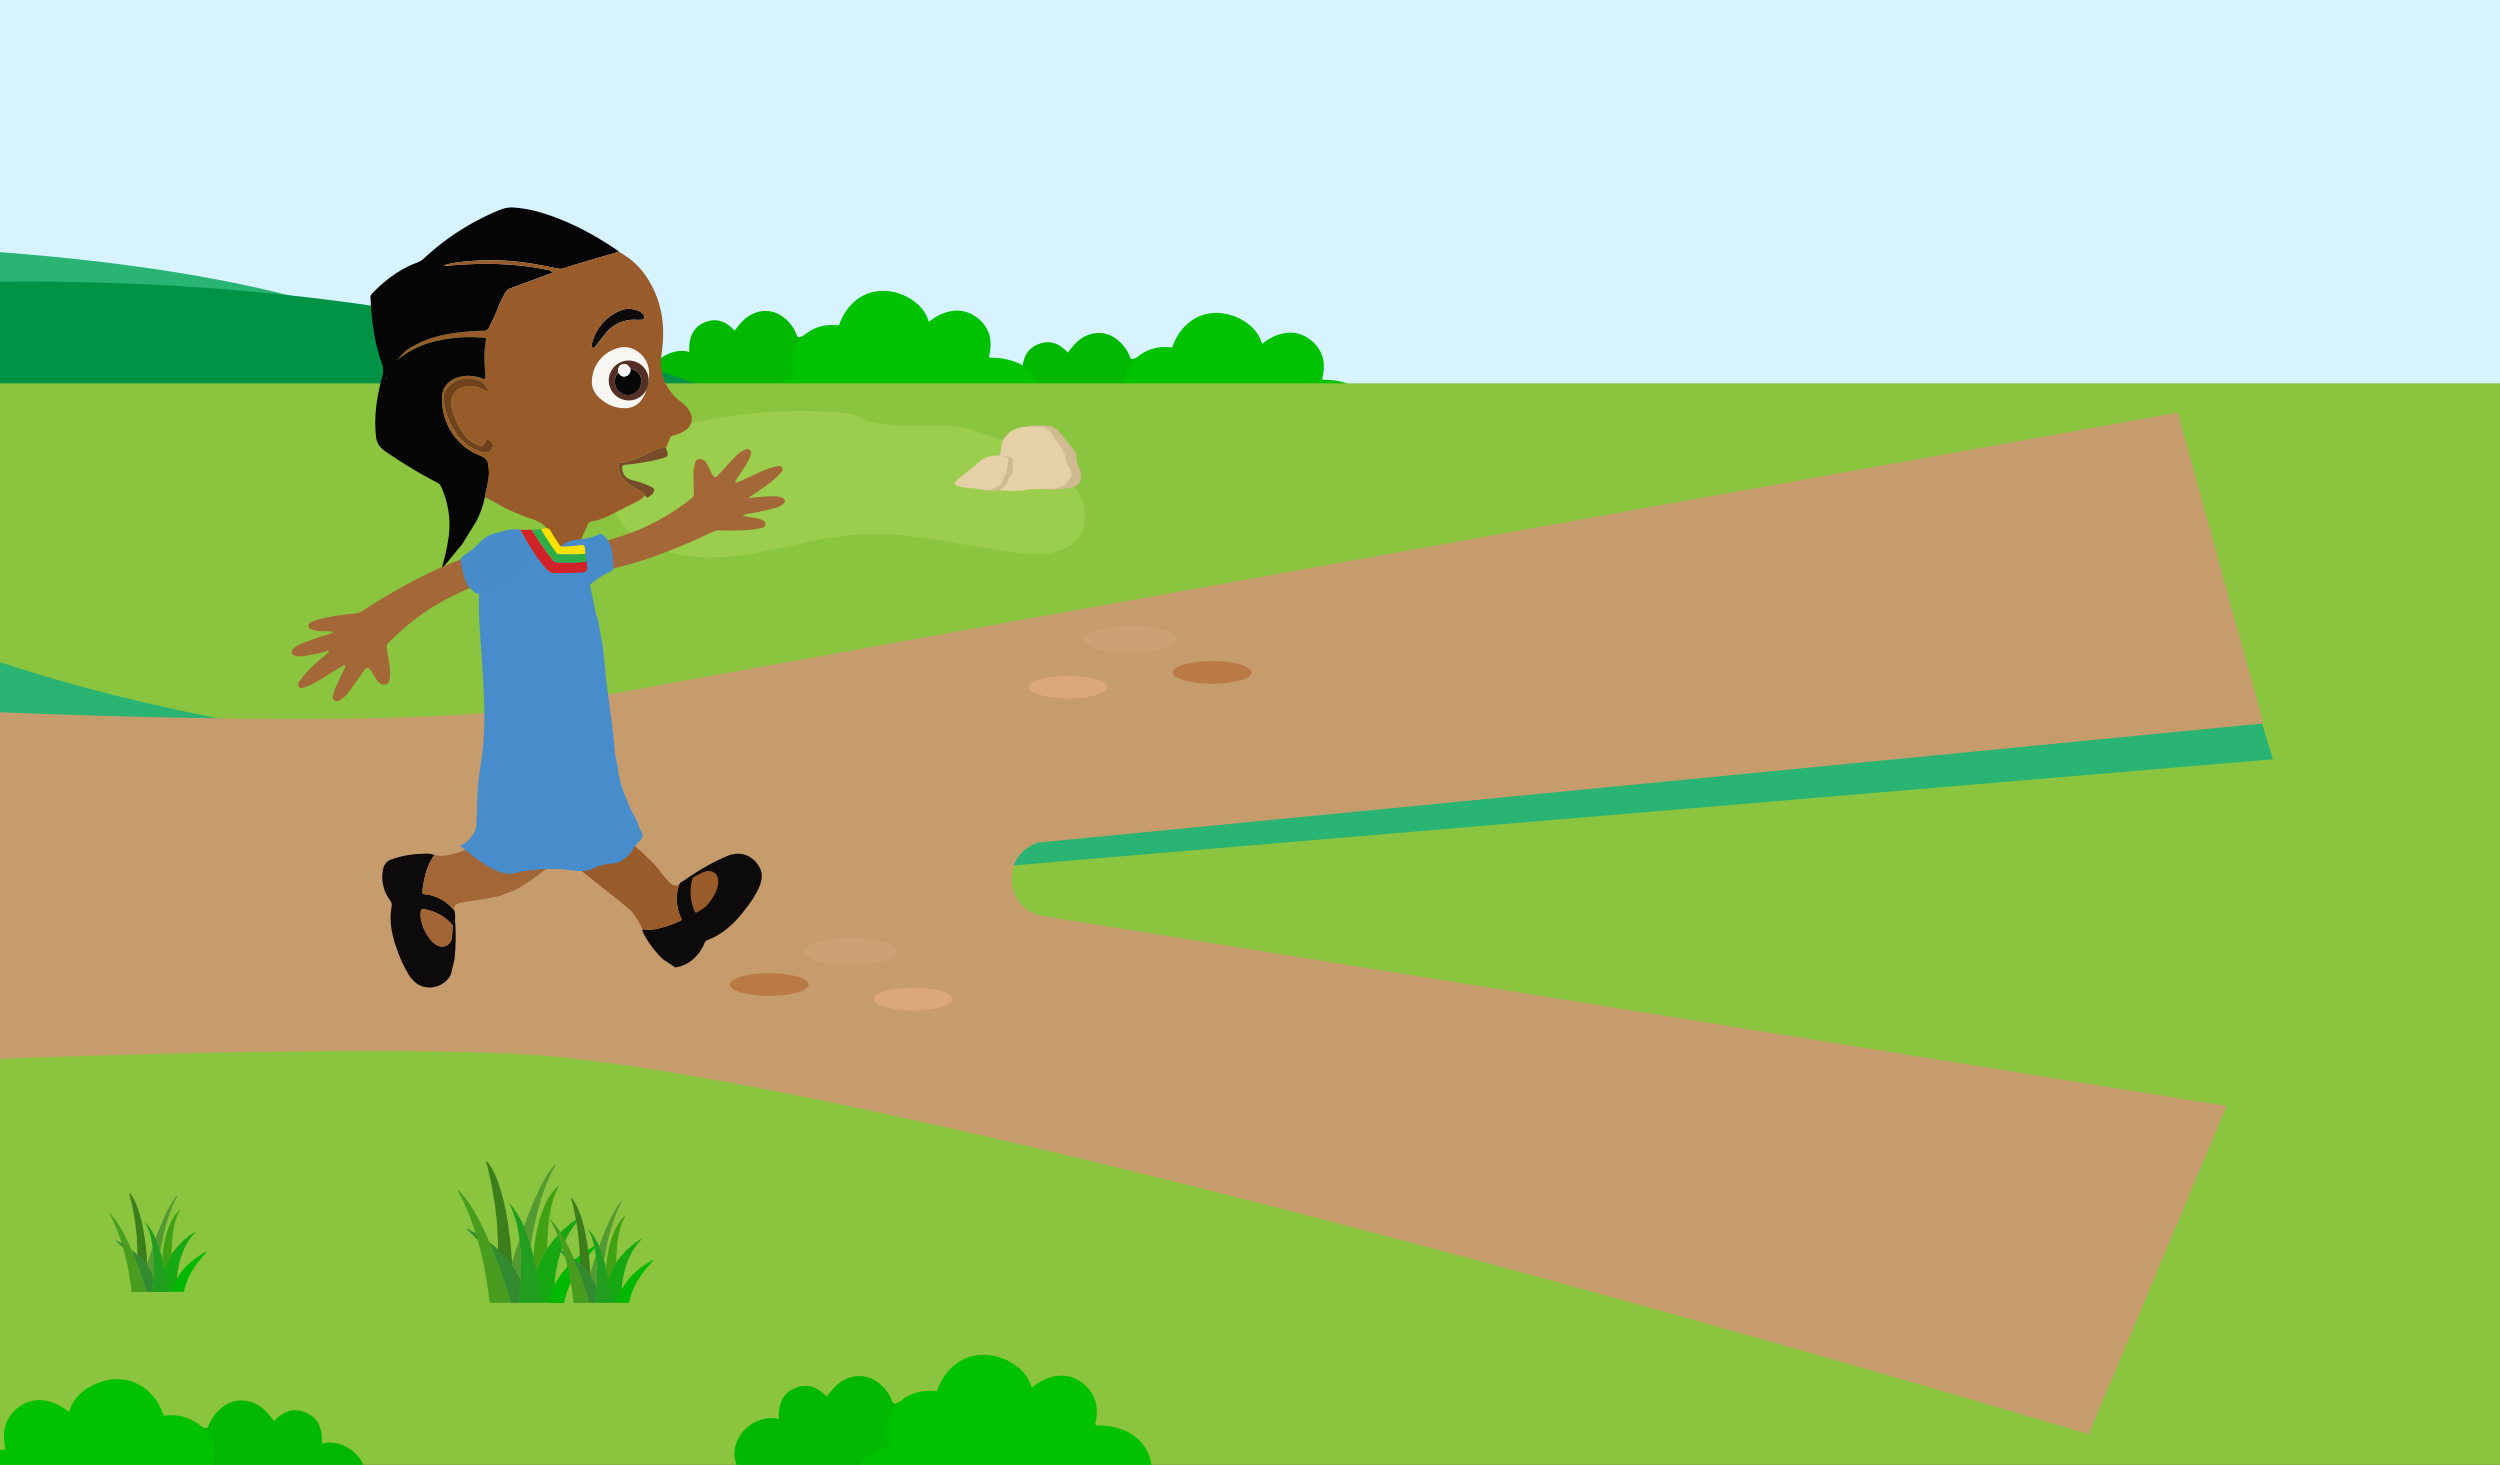 <svg id="Layer_1" data-name="Layer 1" xmlns="http://www.w3.org/2000/svg" xmlns:xlink="http://www.w3.org/1999/xlink" viewBox="0 0 1024 600"><rect x="0" y="0" width="1024" height="600" fill="#333333" stroke="none"/><defs><style>.cls-1{fill:none;}.cls-2{clip-path:url(#clip-path);}.cls-3{fill:#d7f3ff;}.cls-4{fill:#00c200;}.cls-5{fill:#00b800;}.cls-6{fill:#00b100;}.cls-7{fill:#00cb00;}.cls-8{fill:#00a600;}.cls-9{fill:#29b473;}.cls-10{fill:#009345;}.cls-11{fill:#8bc53f;}.cls-12{fill:#aa7e52;}.cls-13{fill:#c69c6d;}.cls-14{fill:#9cce4d;}.cls-15{fill:#d0ba92;}.cls-16{fill:#e6d0a7;}.cls-17{fill:#cea174;}.cls-18{fill:#ba7a45;}.cls-19{fill:#dba77b;}.cls-20{fill:#0c0a0a;}.cls-21{fill:#995b29;}.cls-22{fill:#784c2b;}.cls-23{fill:#6f421d;}.cls-24{fill:#060505;}.cls-25{fill:#f8f6f3;}.cls-26{fill:#532f26;}.cls-27{fill:#080707;}.cls-28{fill:#f7f6f5;}.cls-29{fill:#a36737;}.cls-30{fill:#a26535;}.cls-31{fill:#a46838;}.cls-32{fill:#478cca;}.cls-33{fill:#488dcb;}.cls-34{fill:#d02228;}.cls-35{fill:#2eae4a;}.cls-36{fill:#f9e200;}.cls-37{fill:#489d1f;}.cls-38{fill:#219d1f;}.cls-39{fill:#15a813;}.cls-40{fill:#3b7e1c;}.cls-41{fill:#03b900;}.cls-42{fill:#338b31;}.cls-43{fill:#40a112;}.cls-44{fill:#549a32;}.cls-45{fill:#348c32;}.cls-46{fill:#5cce5c;}.cls-47{fill:#80b173;}.cls-48{fill:#7dbc66;}.cls-49{fill:#a6d6a1;}.cls-50{fill:#84bb72;}.cls-51{fill:#80ba80;}.cls-52{fill:#3fb53f;}.cls-53{fill:#83cf84;}</style><clipPath id="clip-path"><rect id="SVGID" class="cls-1" width="1024" height="600"/></clipPath></defs><title>21_Akili_3_way</title><g class="cls-2"><rect class="cls-3" width="1024" height="367.48"/><path class="cls-4" d="M464.44,146.94a7.17,7.17,0,0,0,1.8-1,17.45,17.45,0,0,1,13.26-3.66c.49.07.69-.05.85-.49a22.48,22.48,0,0,1,1.7-3.74c4.88-8.67,14.1-12,23.43-8.53a21.21,21.21,0,0,1,6.69,3.94,15,15,0,0,1,4.78,7.41,27.55,27.55,0,0,1,3.79-2.54c5.49-2.78,11-3,16,.84s6.38,9.23,5,15.3c-.22,1,0,1.08.88,1.09a27.57,27.57,0,0,1,10.5,2,16.94,16.94,0,0,1,10.17,18.91,24.51,24.51,0,0,1-4.38,10.4c-.46.62-.32.87.22,1.31,4.07,3.24,7,7.24,7.73,12.52a14.31,14.31,0,0,1-.3,6.07c-.38.12-.61-.13-.83-.34A9.31,9.31,0,0,0,557,204c-2.07.39-1.91.43-2.36-1.63-1.26-5.79-5.09-9.59-10.69-10.6a10.25,10.25,0,0,0-4.2.12,16.9,16.9,0,0,0-8.17,3.95,10.39,10.39,0,0,0-3,10.73c.44,1.78.46,1.8-1.11,2.6-5.13,2.62-7.42,7-7.77,12.55-.1,1.43-.07,1.49-1.38,1.83a18.33,18.33,0,0,0-8.55,5,1.4,1.4,0,0,1-2.15.22,29.76,29.76,0,0,1-12.32-11.37,19.72,19.72,0,0,1-1.93-4.45,1.17,1.17,0,0,0-1.55-.95,5.06,5.06,0,0,1-3.1-.13c-.07-.54.3-.92.54-1.34a9.72,9.72,0,0,0-1.45-11.79,16.87,16.87,0,0,0-2.65-2.41,8.34,8.34,0,0,0-10,.07c-.29.2-.57.41-.85.63a1,1,0,0,1-1.41-.09c-3.53-3.17-7.54-3.46-11.83-1.9a1.38,1.38,0,0,1-1.82-.51,14.88,14.88,0,0,0-11.67-5.64,2.27,2.27,0,0,1-1.33-.22c0-1.46-.65-2.79-.78-4.22a18.14,18.14,0,0,1,4.66-14.39,20.87,20.87,0,0,1,10.26-6.14c1.13-.32,1.13-.34.78-1.44a16,16,0,0,1-.54-8.91,13.54,13.54,0,0,1,3.13-5.79C464,147.52,464.36,147.32,464.44,146.94Z"/><path class="cls-5" d="M508.87,229a24.72,24.72,0,0,1,6-4.46,19.76,19.76,0,0,1,3.87-1.36.88.88,0,0,0,.77-1,15.39,15.39,0,0,1,3.11-9.41,14,14,0,0,1,5.19-4c.81-.37,1-.66.75-1.56a10.63,10.63,0,0,1,3.1-11.77,16.83,16.83,0,0,1,8.31-3.83A12.83,12.83,0,0,1,554.54,201a17.5,17.5,0,0,1,.57,2.24c.09.64.22.79.91.63a11,11,0,0,1,7.38.52,16.29,16.29,0,0,1,3.18,2.38,12.59,12.59,0,0,1,2.91,9.92c-.22,1.36.21,1.82,1.28,2.41,3.72,2,6.34,5,7.1,9.32,1.32,7.57-4.12,14.78-9.4,15.78-.77.14-.43.48-.2.85,1.73,2.82,2.62,5.83,1.79,9.15-1.38,5.56-7.09,8.64-12.83,7a2.64,2.64,0,0,1-.4-.12c-.71-.36-1-.27-1.07.65a17.83,17.83,0,0,1-1.3,5.41c-2.72,6.76-9.21,9.66-16.15,7.2a13.81,13.81,0,0,1-4.5-2.45c-.23-.21-.59,0-.79-.21-.84-.84-1.38-.3-2,.32-5.26,5.24-13,5.39-18.26.16a13,13,0,0,1-3.44-14c.11-.37.25-.73.37-1.1a14.94,14.94,0,0,1,1.79-3c.5-.6.45-1-.26-1.38a16.89,16.89,0,0,1-4.82-3.88,12.57,12.57,0,0,1-2.24-11.92A20,20,0,0,1,508,229.7,3.1,3.1,0,0,1,508.87,229Z"/><path class="cls-5" d="M464.44,146.94c.82.32,0,.55-.09.66a13.71,13.71,0,0,0-2.47,3.52,14,14,0,0,0-.79,9.81,7.29,7.29,0,0,0,.54,1.81c.54,1,.09,1.15-.75,1.36-5.51,1.4-10,4.34-12.82,9.35a16.77,16.77,0,0,0-1.48,14.17.78.78,0,0,1-.27,1c-.39.38-.92.33-1.39.42-4.85,1-7.73,4.09-8.25,9,0,.21,0,.42-.06.63-.17.94-.41,1.14-1.36.93a11.25,11.25,0,0,0-6.14.28,10.28,10.28,0,0,0-6.2,13c.19.51.57,1,.37,1.6a1.16,1.16,0,0,1-.9.22c-3.09-.24-6.05-.91-8.48-3a2.93,2.93,0,0,1-1-1.28c-3.84-4.34-4.4-9.26-2.59-14.59.2-.57.21-.82-.47-1-9.8-2.31-9.87-13-5.5-18.29a1.24,1.24,0,0,0,0-1.83c-2.76-4.22-3.74-8.7-1.57-13.49a14.79,14.79,0,0,1,13.51-8.51,20,20,0,0,1,2.55.44c-.25-5.56,1.19-10.28,6.9-12.33,4.61-1.66,8.45.08,11.69,3.62.38-.51.74-1,1.12-1.51,2.33-3,5.08-5.4,8.88-6.26a11.76,11.76,0,0,1,9.87,2.21,15.67,15.67,0,0,1,5.47,7.21C463.12,147,463.52,147.31,464.44,146.94Z"/><path class="cls-6" d="M412.85,210.35c.61.51,1.2,1.06,1.84,1.53a14.27,14.27,0,0,0,8.58,2.51c.46-.06.59.32.79.58a11.27,11.27,0,0,0,4.65,3.54c1.2.5,1.25.61,1,1.92A12.81,12.81,0,0,0,430,228a9.32,9.32,0,0,0,10.53,5.88c1-.16,1.93-.4,2.89-.61s1.17,0,1.31,1c.52,3.86,2.86,6.42,6.67,7,2.84.42,5.11-.87,7-2.89l.26-.34c1.27-1.65,1.6-1.62,2.66.26.58,3.74-1.51,6.82-4.76,8.93a7.11,7.11,0,0,1-2.41,1c-.71.14-.95.54-1,1.24a13.29,13.29,0,0,1-1.24,4.55c-1.86,3.94-6.49,5.9-10.3,5.66a1.21,1.21,0,0,1-.78-.27c-.95-.25-1.92-.45-2.84-.77a8.66,8.66,0,0,1-4.27-3.17c-.52.62-1,1.29-1.54,1.86-2.37,2.43-5.2,3.55-8.52,2.45s-5.07-3.64-5.44-7.1c-.07-.74-.32-.73-.93-.55a13.69,13.69,0,0,1-7.18.44,9.59,9.59,0,0,1-7.3-8.91,12.38,12.38,0,0,1,.47-4.81c.27-.82.12-1.12-.68-1.44a10,10,0,0,1-6.41-6.79,10.5,10.5,0,0,1,11.38-12.94c.79.11,1.79.62,2.31.31s.29-1.5.45-2.28A11.1,11.1,0,0,1,412.85,210.35Z"/><path class="cls-4" d="M440.8,259.41a12.75,12.75,0,0,0,6.82-1.38,9.84,9.84,0,0,0,5-7.25,1.61,1.61,0,0,0,0-.31c0-1.51.56-2.29,2.21-2.86a9.09,9.09,0,0,0,6.14-6.82,15.14,15.14,0,0,0,.1-2.52.69.69,0,0,1,.68.18,11.92,11.92,0,0,0,8,2,1.44,1.44,0,0,1,.62,0,1.14,1.14,0,0,1,.3.77c.87,6.05,6.81,9.45,12.62,7.92.58-.15,1.14-.35,1.72-.51a.76.76,0,0,1,1.08.66c0,.21.09.41.13.62.9,5.44,4.25,8.86,9.23,10.7s9.33.68,13.17-2.83c.37-.34.63-.89,1.28-.79a15.77,15.77,0,0,0-1.06,5.64,13.07,13.07,0,0,0,3.21,8.26,12.81,12.81,0,0,0,7.9,4.57,12.16,12.16,0,0,0,7.62-1.36,12.74,12.74,0,0,0,3.79-3c.49-.55.92-.76,1.4,0,.25.37.72.41,1,.7-.36-.16-.59.07-.84.26-5,3.76-10.64,5-16.71,4.72A26.83,26.83,0,0,1,502,272.32c-.41-.28-.81-.57-1.19-.88-1.45-1.16-1.44-1.15-3-.07-6.54,4.49-13.45,5.66-20.84,2.22-.73-.34-1.49-1.09-2.12-1s-.92,1.15-1.41,1.74c-3.22,3.92-7.22,6.34-12.43,6.36a16.59,16.59,0,0,1-6.17-1.26,26.46,26.46,0,0,1-8.48-5.25A17.37,17.37,0,0,1,440.8,259.41Z"/><path class="cls-7" d="M470.41,240.6a11.12,11.12,0,0,1-8.89-2l-.41-.31c-1.23-1.53-1.2-1.51-2.33,0-1.78,2.35-5.39,4-8.48,3.07a8,8,0,0,1-5.88-7.16c0-.7-.26-.82-.91-.65a14.65,14.65,0,0,1-6.74.55,9.43,9.43,0,0,1-7.58-7.65,14.48,14.48,0,0,1,.3-6.45c.15-.54.13-.82-.46-1a11.7,11.7,0,0,1-5.76-4.55,10.52,10.52,0,0,1,11.8-15.13c1.18.28,1.25.22,1.31-1.07a10,10,0,0,1,9.93-9.59,16.32,16.32,0,0,1,11.25,3.62,8.23,8.23,0,0,1,2.06,2.23c.45.76.89.52,1.47.3a11.45,11.45,0,0,1,9.58.23,8.13,8.13,0,0,1,2.48,1.76c.32.36.54.49,1,.09a9.71,9.71,0,0,1,5.9-2.44,6.83,6.83,0,0,1,3.65.77c3.67,2,6.47,4.74,7.13,9.07a10.15,10.15,0,0,1-2,7.62c-.37,1.35-1.56,2-2.55,2.69-.68.5-.7.79-.23,1.46a8,8,0,0,1-.93,10.65,10.32,10.32,0,0,1-4.87,3c-.69.18-.82.6-.88,1.23a10.67,10.67,0,0,1-4.39,8.18,10,10,0,0,1-3.43,1.59C471.15,240.74,470.76,240.9,470.41,240.6Z"/><path class="cls-8" d="M470.41,240.6a9.83,9.83,0,0,0,8.42-8.35c.24-1.64.51-2.71,2.46-3.35a8.68,8.68,0,0,0,5.88-6.62,7.61,7.61,0,0,0-1.68-6.59c-.44-.56-.34-.74.19-1.07a12.84,12.84,0,0,0,3.11-2.77,16,16,0,0,0,3.46-.19c.65-.16,1.09.06,1.31.82a24.39,24.39,0,0,0,8,11.84,31.84,31.84,0,0,0,6.45,4.31,9.4,9.4,0,0,0,.88.34,21,21,0,0,0-4.69,8.94c-1,5,.28,9.26,4.3,12.58a17.74,17.74,0,0,0,3.31,2.22c.63.31.67.63.24,1.11a17.43,17.43,0,0,0-2.1,3.26c-.82.55-1.45,1.32-2.21,1.94a13,13,0,0,1-15.16.64,13.71,13.71,0,0,1-6.38-8.39c-.2-.79.1-2-.64-2.28-.58-.25-1.5.33-2.28.52a10.3,10.3,0,0,1-11.36-4.16A8.69,8.69,0,0,1,470.41,240.6Z"/><path class="cls-4" d="M328,137.94a7.17,7.17,0,0,0,1.8-1A17.45,17.45,0,0,1,343,133.25c.49.07.69-.05.85-.49a22.48,22.48,0,0,1,1.7-3.74c4.88-8.67,14.1-12,23.43-8.53a21.4,21.4,0,0,1,6.69,3.94,15,15,0,0,1,4.78,7.41,27.55,27.55,0,0,1,3.79-2.54c5.49-2.78,10.95-3,16,.84s6.38,9.23,5,15.3c-.22,1,0,1.08.88,1.09a27.57,27.57,0,0,1,10.5,2,16.94,16.94,0,0,1,10.17,18.91,24.51,24.51,0,0,1-4.38,10.4c-.46.62-.32.87.22,1.31,4.07,3.24,7,7.24,7.73,12.52a14.31,14.31,0,0,1-.3,6.07c-.38.12-.61-.13-.83-.34A9.31,9.31,0,0,0,420.5,195c-2.07.39-1.91.43-2.36-1.63-1.26-5.79-5.09-9.59-10.69-10.6a10.25,10.25,0,0,0-4.2.12,16.9,16.9,0,0,0-8.17,3.95,10.39,10.39,0,0,0-3,10.73c.44,1.78.46,1.8-1.11,2.6-5.13,2.62-7.42,7-7.77,12.55-.1,1.43-.07,1.49-1.38,1.83a18.33,18.33,0,0,0-8.55,5,1.4,1.4,0,0,1-2.15.22,29.76,29.76,0,0,1-12.32-11.37,19.72,19.72,0,0,1-1.93-4.45,1.17,1.17,0,0,0-1.55-.95,5.06,5.06,0,0,1-3.1-.13c-.07-.54.3-.92.54-1.34a9.72,9.72,0,0,0-1.45-11.79,16.87,16.87,0,0,0-2.65-2.41,8.34,8.34,0,0,0-10,.07c-.29.2-.57.41-.85.63a1,1,0,0,1-1.41-.08c-3.53-3.18-7.54-3.47-11.83-1.91a1.38,1.38,0,0,1-1.82-.51,14.88,14.88,0,0,0-11.67-5.64,2.27,2.27,0,0,1-1.33-.22c0-1.46-.65-2.79-.78-4.22a18.14,18.14,0,0,1,4.66-14.39A20.88,20.88,0,0,1,324,154.91c1.14-.32,1.14-.34.79-1.43a16,16,0,0,1-.54-8.92,13.63,13.63,0,0,1,3.12-5.79C327.55,138.52,327.87,138.32,328,137.94Z"/><path class="cls-5" d="M372.38,220a24.72,24.72,0,0,1,5.95-4.46,19.76,19.76,0,0,1,3.87-1.36c.59-.15.75-.41.77-1a15.39,15.39,0,0,1,3.11-9.41,14,14,0,0,1,5.19-4c.81-.37,1-.66.75-1.56a10.63,10.63,0,0,1,3.1-11.77,16.83,16.83,0,0,1,8.31-3.83A12.83,12.83,0,0,1,418.05,192a17.94,17.94,0,0,1,.57,2.24c.09.64.22.79.91.63a11,11,0,0,1,7.38.52,16.7,16.7,0,0,1,3.18,2.38A12.59,12.59,0,0,1,433,207.7c-.22,1.37.21,1.82,1.28,2.41,3.72,2,6.34,5,7.1,9.32,1.32,7.57-4.12,14.78-9.4,15.78-.77.15-.43.48-.2.85,1.73,2.83,2.62,5.83,1.79,9.15-1.39,5.56-7.09,8.65-12.83,7a1.85,1.85,0,0,1-.4-.12c-.71-.36-1-.27-1.07.65a18.13,18.13,0,0,1-1.3,5.41c-2.72,6.76-9.21,9.66-16.15,7.2a13.81,13.81,0,0,1-4.5-2.45c-.23-.21-.59,0-.79-.21-.84-.84-1.38-.3-2,.32-5.26,5.24-13,5.39-18.26.16a13,13,0,0,1-3.44-14c.11-.37.25-.73.37-1.1a14.94,14.94,0,0,1,1.79-3c.5-.6.45-1-.26-1.38a16.89,16.89,0,0,1-4.82-3.88,12.57,12.57,0,0,1-2.24-11.92,20,20,0,0,1,3.83-7.21A3.1,3.1,0,0,1,372.38,220Z"/><path class="cls-5" d="M328,137.94c.82.32,0,.55-.09.66a13.71,13.71,0,0,0-2.47,3.52,14,14,0,0,0-.79,9.81,7.29,7.29,0,0,0,.54,1.81c.54,1,.09,1.15-.75,1.36-5.51,1.4-10,4.34-12.82,9.35a16.77,16.77,0,0,0-1.48,14.17.78.78,0,0,1-.27,1c-.39.38-.92.33-1.39.42-4.85,1-7.73,4.09-8.25,9,0,.21,0,.42-.06.63-.17.94-.41,1.14-1.36.93a11.25,11.25,0,0,0-6.14.28,10.28,10.28,0,0,0-6.2,13c.19.51.57,1,.37,1.6a1.16,1.16,0,0,1-.9.22c-3.09-.24-6.05-.91-8.48-3a2.87,2.87,0,0,1-1.05-1.28c-3.84-4.34-4.41-9.26-2.59-14.59.2-.57.21-.82-.47-1-9.8-2.31-9.87-13-5.5-18.29a1.24,1.24,0,0,0,0-1.83c-2.77-4.22-3.74-8.7-1.57-13.49a14.81,14.81,0,0,1,13.51-8.51,18.48,18.48,0,0,1,2.55.45c-.25-5.56,1.19-10.29,6.9-12.34,4.61-1.66,8.45.08,11.69,3.62.38-.51.74-1,1.12-1.51,2.33-3,5.08-5.4,8.88-6.26a11.76,11.76,0,0,1,9.87,2.21,15.67,15.67,0,0,1,5.47,7.21C326.63,138,327,138.31,328,137.94Z"/><path class="cls-6" d="M276.36,201.35c.61.51,1.2,1.06,1.84,1.54a14.33,14.33,0,0,0,8.58,2.5c.46-.06.59.32.79.58a11.27,11.27,0,0,0,4.65,3.54c1.2.5,1.25.61.95,1.92a12.81,12.81,0,0,0,.3,7.58A9.32,9.32,0,0,0,304,224.89c1-.16,1.93-.4,2.89-.61s1.17,0,1.31,1c.52,3.87,2.86,6.42,6.67,7,2.84.42,5.11-.87,7-2.89l.26-.34c1.27-1.65,1.6-1.61,2.66.26.58,3.74-1.51,6.83-4.76,8.93a7.11,7.11,0,0,1-2.41,1c-.71.14-.95.54-1,1.24a13.29,13.29,0,0,1-1.24,4.55c-1.86,3.94-6.49,5.9-10.3,5.66a1.21,1.21,0,0,1-.78-.27c-.95-.25-1.92-.45-2.84-.77a8.66,8.66,0,0,1-4.27-3.17c-.52.62-1,1.29-1.54,1.86-2.37,2.43-5.2,3.55-8.52,2.45s-5.07-3.64-5.44-7.1c-.08-.74-.32-.73-.93-.55a13.69,13.69,0,0,1-7.18.44,9.59,9.59,0,0,1-7.3-8.91,12.38,12.38,0,0,1,.47-4.81c.27-.81.12-1.12-.68-1.44a10,10,0,0,1-6.41-6.79,10.5,10.5,0,0,1,11.38-12.94c.79.11,1.79.62,2.31.31s.29-1.49.45-2.28A11.1,11.1,0,0,1,276.36,201.35Z"/><path class="cls-4" d="M304.31,250.41a12.75,12.75,0,0,0,6.82-1.38,9.84,9.84,0,0,0,5-7.25,1.61,1.61,0,0,0,0-.31c0-1.51.56-2.29,2.21-2.86a9.09,9.09,0,0,0,6.14-6.82,15.14,15.14,0,0,0,.1-2.52.69.69,0,0,1,.68.18,11.92,11.92,0,0,0,8,2,1.44,1.44,0,0,1,.62,0,1.16,1.16,0,0,1,.3.77c.87,6.05,6.81,9.45,12.62,7.92.58-.15,1.14-.35,1.72-.51a.75.75,0,0,1,1.07.66c.05.21.1.41.14.62.9,5.44,4.25,8.86,9.23,10.7s9.33.68,13.17-2.83c.37-.34.63-.88,1.28-.79a15.77,15.77,0,0,0-1.06,5.64,13.07,13.07,0,0,0,3.21,8.26,12.81,12.81,0,0,0,7.9,4.57,12.16,12.16,0,0,0,7.62-1.36,12.74,12.74,0,0,0,3.79-3c.49-.55.92-.76,1.4,0,.25.37.72.41,1,.7-.36-.16-.59.07-.84.26-5,3.76-10.64,5-16.71,4.72a26.83,26.83,0,0,1-14.29-4.54c-.41-.28-.81-.57-1.19-.88-1.45-1.16-1.44-1.15-3-.07-6.54,4.49-13.45,5.66-20.84,2.22-.73-.34-1.49-1.09-2.12-1s-.92,1.15-1.41,1.74c-3.22,3.92-7.22,6.34-12.43,6.36a16.59,16.59,0,0,1-6.17-1.26,26.46,26.46,0,0,1-8.48-5.25A17.37,17.37,0,0,1,304.31,250.41Z"/><path class="cls-7" d="M333.92,231.6a11.12,11.12,0,0,1-8.89-2c-.14-.1-.28-.2-.41-.31-1.23-1.53-1.2-1.51-2.33,0-1.78,2.35-5.39,4-8.48,3.07a8,8,0,0,1-5.88-7.16c0-.7-.26-.82-.91-.65a14.65,14.65,0,0,1-6.74.55,9.43,9.43,0,0,1-7.58-7.65A14.48,14.48,0,0,1,293,211c.15-.54.13-.82-.46-1a11.7,11.7,0,0,1-5.76-4.55,10.52,10.52,0,0,1,11.8-15.13c1.18.28,1.25.22,1.31-1.07a10,10,0,0,1,9.93-9.59,16.32,16.32,0,0,1,11.25,3.62,8.13,8.13,0,0,1,2.06,2.24c.45.75.89.51,1.47.29a11.45,11.45,0,0,1,9.58.23,8.13,8.13,0,0,1,2.48,1.76c.32.36.54.49,1,.09a9.71,9.71,0,0,1,5.9-2.44,6.83,6.83,0,0,1,3.65.77c3.67,2,6.47,4.74,7.13,9.07a10.15,10.15,0,0,1-2.05,7.62c-.37,1.35-1.56,2-2.55,2.69-.68.5-.7.79-.23,1.46a8,8,0,0,1-.93,10.65,10.32,10.32,0,0,1-4.87,3c-.69.18-.82.6-.88,1.23a10.67,10.67,0,0,1-4.39,8.18,10,10,0,0,1-3.43,1.59C334.66,231.74,334.27,231.9,333.92,231.6Z"/><path class="cls-8" d="M333.92,231.6a9.82,9.82,0,0,0,8.42-8.35c.24-1.64.51-2.7,2.46-3.35a8.68,8.68,0,0,0,5.88-6.62,7.61,7.61,0,0,0-1.68-6.59c-.44-.56-.34-.74.19-1.07a12.63,12.63,0,0,0,3.11-2.77,16,16,0,0,0,3.46-.19c.65-.16,1.09.06,1.31.82a24.39,24.39,0,0,0,8,11.84,31.84,31.84,0,0,0,6.45,4.31,9.4,9.4,0,0,0,.88.34,21,21,0,0,0-4.69,8.94c-1,5,.28,9.26,4.3,12.58a17.74,17.74,0,0,0,3.31,2.22c.63.31.67.63.24,1.11a17.43,17.43,0,0,0-2.1,3.26c-.82.55-1.45,1.32-2.21,1.94a13,13,0,0,1-15.16.64,13.71,13.71,0,0,1-6.38-8.39c-.2-.79.1-2-.64-2.28-.58-.25-1.5.33-2.28.53a10.32,10.32,0,0,1-11.36-4.17A8.69,8.69,0,0,1,333.92,231.6Z"/><path class="cls-9" d="M212.89,181.69s2-62-212.89-78.41V233.83s38.14-41.46,150.76-46.32Z"/><path class="cls-10" d="M388.39,208.11S271.1,113.08,0,115.35V250.9s161.6-44.73,388.39,15.52Z"/><rect class="cls-11" y="157" width="1024" height="443"/><path class="cls-12" d="M-18.88,430.58s162-21,294,4.5,574,144.5,574,144.5l10.5-36L161.11,366.09Z"/><path class="cls-9" d="M-100.74,314.18a187.32,187.32,0,0,1-.38-50.89c.68-5.29-1.68-11.49.75-16.27,1.66-3.28,6.53-12.55,10.49-13.27,1.87-.34,2.85,1.09,4.42,1.77,2.09.9,4.06.72,6.16,1.41s3.85,2.55,6,3.47c3.22,1.39,6.28,2.49,9.56,4.19A438.87,438.87,0,0,0,.58,271.42,687.05,687.05,0,0,0,68.36,289.8c12,2.66,24.08,5.08,36.17,7.35q8.23,1.55,16.48,3c1.73.3,12.08,3.32,13.17,2.28-5.29,5-13.23,5.6-20.5,5.92l-209.92,9.31c-1.22,0-2.59.06-3.47-.79A4.53,4.53,0,0,1-100.74,314.18Z"/><polygon class="cls-9" points="385 357 931 311 911.57 247.1 381.6 337.09 385 357"/><path class="cls-13" d="M927.12,296.3,892,169S401.37,256.72,223.61,289.09c-60.88,11.09-247.49,1.58-247.49,1.58V434.58S166.49,426.47,229.5,433c174.66,18.13,626,154.49,626,154.49L912,453,427.7,375.29C411.27,373,409.46,350,425.33,345.1Z"/><path class="cls-14" d="M285.26,172.83c-8.92,1.87-18,4.47-25.07,10.22s-11.69,15.34-9.2,24.11c1.65,5.82,6.15,10.48,11.25,13.73C275,229,291.33,229.35,306.31,227s29.6-7.08,44.73-8.1c22.8-1.53,45.24,5.41,68,7.6,8.18.79,17.8.35,22.7-6.25,3.91-5.27,3.2-12.94-.18-18.57s-8.94-9.57-14.59-12.92a129.56,129.56,0,0,0-27.35-12.18,35.21,35.21,0,0,0-11.18-2c-4.52,0-9,0-13.57,0a83,83,0,0,1-18.33-1.78c-2.16-.5-3.91-1.73-5.89-2.6-2.34-1-4.93-1.08-7.44-1.26a209.45,209.45,0,0,0-39,.83Q294.65,170.87,285.26,172.83Z"/><path class="cls-15" d="M430.62,174.61c.23.09.3.25.52.36a7.93,7.93,0,0,1,1,.43l.34.25.49.34a2.69,2.69,0,0,1,.66.8c.5.81,1.52,1.52,2.07,2.35s1.38,1.61,1.88,2.44c.31.5.95,1,1.3,1.47a18.47,18.47,0,0,1,1.78,2.52,3.34,3.34,0,0,1,.24,1.71,7.76,7.76,0,0,0,.31,2.29,14.83,14.83,0,0,0,1,2.36,6.5,6.5,0,0,1,.56,2.88,3.85,3.85,0,0,1-2.26,4.27,6.1,6.1,0,0,1-2.55.84c-1.16.16-2.36.23-3.53.38a27.47,27.47,0,0,1-4.88.23c-1.47-.07-2.9-.32-4.41-.32a20.31,20.31,0,0,0-3.49.16,25.24,25.24,0,0,1-7.05.11c-1.25-.15-3.77-.32-4.5-.93-.31-.24-.21-.63-.31-.9a2.29,2.29,0,0,1,0-1.37,9,9,0,0,0,0-1.27,18.63,18.63,0,0,1,.64-2.44,21.65,21.65,0,0,1,1.19-3.51,29.57,29.57,0,0,0,1.07-3c.24-.78.69-1.53.88-2.32A11.63,11.63,0,0,0,414,183a7.91,7.91,0,0,1,.88-3.67A14.47,14.47,0,0,1,416,178c.24-.31.65-.59.84-.9.06-.08.08-.16.14-.25a3.78,3.78,0,0,1,1.08-.74,15.37,15.37,0,0,1,2.06-1,19.61,19.61,0,0,1,2-.6,5.45,5.45,0,0,1,.89-.2h.74c.77,0,1.51-.11,2.29-.11s1.47,0,2.2.1A11.38,11.38,0,0,1,430.62,174.61Z"/><path class="cls-16" d="M425.92,174.83c.31,0,.61.06.91.06a4.18,4.18,0,0,1,1.21.28,6.14,6.14,0,0,1,2.33,1.9,15.46,15.46,0,0,1,1.34,2.06,29.11,29.11,0,0,0,1.94,2.59,17.46,17.46,0,0,1,2.26,3.9,8.54,8.54,0,0,1,.58,2.43,12.45,12.45,0,0,0,1.57,3.6,5.29,5.29,0,0,1,.9,2.68,4.5,4.5,0,0,1-1,1.85,10.45,10.45,0,0,1-1.71,2.14,6.71,6.71,0,0,1-1.47,1.06,8.75,8.75,0,0,1-2.07.59,12.54,12.54,0,0,1-2.37.25c-1,0-2-.05-2.94,0s-2,.14-2.88.17-1.79,0-2.65.05c-.55.07-1.05.2-1.59.28-.93.12-1.91.16-2.86.24a30.61,30.61,0,0,1-6.56-.05c-1.25-.16-3.77-.33-4.51-.94-.3-.23-.2-.62-.3-.89a2.17,2.17,0,0,1,0-1.38c0-.42,0-.84,0-1.27a18.45,18.45,0,0,1,.63-2.43,22.31,22.31,0,0,1,1.19-3.51c.43-1,.76-2,1.08-3,.23-.79.69-1.54.87-2.33a9.28,9.28,0,0,0,.38-1.72,8.11,8.11,0,0,1,.88-3.68,13.19,13.19,0,0,1,1.17-1.31c.24-.31.65-.59.85-.9.05-.08.07-.17.13-.25a3.78,3.78,0,0,1,1.08-.74,14.73,14.73,0,0,1,2.06-.95,17.34,17.34,0,0,1,2-.6,5.45,5.45,0,0,1,.89-.2H420c.77,0,1.55-.1,2.29-.11s1.47,0,2.2.08Z"/><path class="cls-15" d="M414.34,187.52c.11.06,0,.11.11.23s.29.26.32.31a1.38,1.38,0,0,1,.06.16c0,.06.11.14.11.21a.94.94,0,0,1,0,.47c-.14.46.11.91,0,1.39s0,.94-.12,1.41c-.08.29.06.58,0,.88a5.65,5.65,0,0,1-.19,1.47,2.7,2.7,0,0,1-.62.89,6.71,6.71,0,0,0-.84,1.19,9,9,0,0,0-.52,1.3,5.05,5.05,0,0,1-1,1.52,6,6,0,0,1-1.79,1.55,5.92,5.92,0,0,1-1.23.41,4.73,4.73,0,0,1-1.67.2c-.66,0-1.3-.12-2-.12a14.12,14.12,0,0,1-2.59-.33c-.73-.16-1.39-.41-2.12-.56a11.57,11.57,0,0,0-1.85-.24,11.84,11.84,0,0,1-3.64-.58c-.57-.19-1.78-.5-1.88-.88,0-.14.17-.34.23-.48a2.16,2.16,0,0,1,.6-.74c.22-.2.34-.43.55-.64a14.71,14.71,0,0,1,1.39-1.19c.66-.57,1.47-1.17,2.13-1.68s1.27-1,1.87-1.47,1-.71,1.47-1.1a10.64,10.64,0,0,0,.94-.84,10.15,10.15,0,0,1,2.07-1.8c.31-.21.91-.43,1.17-.57s.58-.24.82-.38l.18-.12a5.13,5.13,0,0,1,.87-.26,12,12,0,0,1,1.47-.3,7.37,7.37,0,0,1,1.26-.13h.54a2.53,2.53,0,0,0,.38.07c.4.06.81.09,1.21.15a9.77,9.77,0,0,1,1.07.25A4.28,4.28,0,0,1,414.34,187.52Z"/><path class="cls-16" d="M411.72,187.24l.43.12a1.14,1.14,0,0,1,.49.25,1.45,1.45,0,0,1,.36,1.18,5.14,5.14,0,0,1-.22,1.17,10.44,10.44,0,0,0-.14,1.47,7.71,7.71,0,0,1-.55,2.21,6.34,6.34,0,0,1-.74,1.29,6.24,6.24,0,0,0-.73,2,3.31,3.31,0,0,1-.74,1.47,6,6,0,0,1-1.3.86,14.57,14.57,0,0,1-1.8.93,10.46,10.46,0,0,1-1.19.41,8.69,8.69,0,0,1-2.63,0c-.48-.09-1-.2-1.47-.26s-1.08-.11-1.54-.19a8.65,8.65,0,0,0-1.38-.21h-.93c-.52,0-1-.1-1.56-.14a13.9,13.9,0,0,1-3.32-.62c-.57-.19-1.78-.51-1.88-.89,0-.14.16-.33.23-.48a1.93,1.93,0,0,1,.6-.73c.22-.21.34-.44.55-.65a14.29,14.29,0,0,1,1.38-1.18c.67-.58,1.48-1.18,2.14-1.68s1.26-1,1.87-1.47,1-.72,1.47-1.11a10.64,10.64,0,0,0,.94-.84,9.89,9.89,0,0,1,2.07-1.8c.31-.2.91-.43,1.16-.56s.59-.25.83-.39l.18-.11a4.39,4.39,0,0,1,.87-.27q.72-.18,1.47-.3a7.37,7.37,0,0,1,1.26-.12,2.44,2.44,0,0,1,.54,0c.13,0,.25.06.38.06.4.06.86.09,1.21.16s.73.15,1.08.24Z"/><ellipse class="cls-17" cx="463.01" cy="261.88" rx="19.09" ry="5.5"/><ellipse class="cls-18" cx="496.49" cy="275.43" rx="16.17" ry="4.65"/><ellipse class="cls-19" cx="437.51" cy="281.41" rx="16.17" ry="4.65"/><ellipse class="cls-17" cx="348.58" cy="389.71" rx="19.09" ry="5.5"/><ellipse class="cls-18" cx="315.1" cy="403.26" rx="16.17" ry="4.65"/><ellipse class="cls-19" cx="374.08" cy="409.24" rx="16.17" ry="4.65"/><path class="cls-4" d="M367.2,574.79a7.49,7.49,0,0,0,1.9-1.09,18.41,18.41,0,0,1,14-3.86c.52.07.73-.05.89-.52a23.74,23.74,0,0,1,1.8-3.94c5.15-9.15,14.88-12.69,24.72-9a22.5,22.5,0,0,1,7.06,4.16,15.83,15.83,0,0,1,5,7.81,27.58,27.58,0,0,1,4-2.67c5.79-2.94,11.55-3.21,16.87.87s6.73,9.74,5.3,16.15c-.23,1,0,1.14.93,1.15A29,29,0,0,1,460.77,586a17.85,17.85,0,0,1,10.73,19.94,25.77,25.77,0,0,1-4.62,11c-.49.66-.34.93.23,1.39,4.29,3.42,7.35,7.64,8.16,13.21a14.89,14.89,0,0,1-.33,6.4c-.39.13-.64-.13-.87-.36a9.77,9.77,0,0,0-9.23-2.59c-2.19.41-2,.45-2.49-1.72-1.33-6.11-5.38-10.12-11.29-11.18a10.8,10.8,0,0,0-4.42.12,17.89,17.89,0,0,0-8.63,4.17,11,11,0,0,0-3.12,11.32c.48,1.87.5,1.89-1.17,2.74-5.41,2.76-7.82,7.37-8.2,13.24-.09,1.51-.06,1.57-1.45,1.92a19.32,19.32,0,0,0-9,5.29,1.49,1.49,0,0,1-2.27.24,31.42,31.42,0,0,1-13-12,20.93,20.93,0,0,1-2-4.69,1.23,1.23,0,0,0-1.64-1,5.38,5.38,0,0,1-3.27-.14c-.07-.57.31-1,.57-1.41a10.26,10.26,0,0,0-1.53-12.44,17.8,17.8,0,0,0-2.8-2.54,8.78,8.78,0,0,0-10.51.07q-.46.31-.9.66a1,1,0,0,1-1.49-.09c-3.72-3.35-7.95-3.65-12.48-2a1.45,1.45,0,0,1-1.91-.53,15.74,15.74,0,0,0-12.32-6,2.28,2.28,0,0,1-1.4-.24c0-1.53-.68-2.93-.82-4.45a19.15,19.15,0,0,1,4.91-15.17A22,22,0,0,1,363,592.69c1.19-.34,1.2-.37.83-1.52a16.9,16.9,0,0,1-.57-9.4,14.21,14.21,0,0,1,3.3-6.1C366.79,575.39,367.12,575.18,367.2,574.79Z"/><path class="cls-5" d="M367.2,574.79c.87.33,0,.58-.09.69a14.25,14.25,0,0,0-3.44,14.07,8,8,0,0,0,.57,1.9c.57,1,.1,1.22-.79,1.44-5.82,1.48-10.52,4.57-13.52,9.86a17.74,17.74,0,0,0-1.57,15,.82.82,0,0,1-.28,1c-.41.4-1,.34-1.46.43-5.12,1-8.16,4.32-8.71,9.5,0,.23,0,.45-.06.67-.19,1-.43,1.2-1.44,1a11.87,11.87,0,0,0-6.47.29,10.84,10.84,0,0,0-6.54,13.68c.2.54.59,1.05.39,1.69a1.3,1.3,0,0,1-1,.24c-3.27-.26-6.38-1-8.94-3.2a3.1,3.1,0,0,1-1.12-1.36c-4-4.57-4.64-9.76-2.73-15.38.21-.61.22-.87-.5-1-10.33-2.44-10.4-13.68-5.8-19.3.65-.78.54-1.18.05-1.92-2.92-4.46-3.94-9.18-1.66-14.24a15.63,15.63,0,0,1,14.26-9,19.11,19.11,0,0,1,2.68.47c-.26-5.87,1.25-10.85,7.28-13,4.87-1.75,8.92.09,12.33,3.82.4-.54.78-1.08,1.19-1.6,2.45-3.15,5.35-5.69,9.36-6.6a12.38,12.38,0,0,1,10.41,2.33,16.61,16.61,0,0,1,5.78,7.61C365.81,574.85,366.23,575.18,367.2,574.79Z"/><path class="cls-4" d="M83.68,584.79a7.49,7.49,0,0,1-1.9-1.09,18.41,18.41,0,0,0-14-3.86c-.52.07-.73-.05-.9-.52a22.91,22.91,0,0,0-1.79-3.94c-5.15-9.15-14.88-12.69-24.72-9a22.5,22.5,0,0,0-7.06,4.16,15.83,15.83,0,0,0-5,7.81,27.58,27.58,0,0,0-4-2.67c-5.79-2.94-11.55-3.21-16.87.87s-6.73,9.74-5.3,16.15c.23,1,0,1.14-.93,1.15A29,29,0,0,0-9.9,596a17.85,17.85,0,0,0-10.72,19.94,25.77,25.77,0,0,0,4.62,11c.49.66.34.93-.23,1.39-4.29,3.42-7.35,7.64-8.16,13.21a15,15,0,0,0,.32,6.4c.4.13.65-.13.87-.36A9.8,9.8,0,0,1-14,645c2.19.41,2,.45,2.49-1.72,1.33-6.11,5.38-10.12,11.28-11.18a10.85,10.85,0,0,1,4.43.12,17.89,17.89,0,0,1,8.63,4.17A11,11,0,0,1,16,647.67c-.48,1.87-.5,1.89,1.17,2.74,5.41,2.76,7.82,7.37,8.2,13.24.09,1.51.06,1.57,1.45,1.92a19.32,19.32,0,0,1,9,5.29,2.06,2.06,0,0,0,.91.62,2,2,0,0,0,1.36-.38,31.42,31.42,0,0,0,13-12,20.93,20.93,0,0,0,2-4.69,1.23,1.23,0,0,1,1.64-1,5.38,5.38,0,0,0,3.27-.14c.07-.57-.32-1-.57-1.41A10.26,10.26,0,0,1,59,639.42a17.8,17.8,0,0,1,2.8-2.54A8.78,8.78,0,0,1,72.3,637q.47.31.9.66a1,1,0,0,0,1.49-.09c3.72-3.35,8-3.65,12.48-2a1.45,1.45,0,0,0,1.91-.53,15.73,15.73,0,0,1,12.31-6,2.3,2.3,0,0,0,1.41-.24c0-1.53.68-2.93.82-4.45a19.15,19.15,0,0,0-4.91-15.17,22,22,0,0,0-10.82-6.48c-1.2-.34-1.2-.37-.83-1.52a16.9,16.9,0,0,0,.57-9.4,14.21,14.21,0,0,0-3.3-6.1C84.09,585.39,83.76,585.18,83.68,584.79Z"/><path class="cls-5" d="M83.68,584.79c-.87.33,0,.58.09.69a14.51,14.51,0,0,1,2.6,3.71,14.72,14.72,0,0,1,.84,10.36,8,8,0,0,1-.57,1.9c-.57,1-.1,1.22.78,1.44,5.82,1.48,10.52,4.57,13.53,9.86a17.7,17.7,0,0,1,1.56,15,.83.83,0,0,0,.29,1c.41.4,1,.34,1.46.43,5.12,1,8.16,4.32,8.71,9.5,0,.23,0,.45.06.67.18,1,.43,1.2,1.44,1a11.87,11.87,0,0,1,6.47.29,10.84,10.84,0,0,1,6.54,13.68c-.2.54-.59,1.05-.39,1.69a1.3,1.3,0,0,0,.95.24c3.27-.26,6.38-1,8.94-3.2a3,3,0,0,0,1.11-1.36c4-4.57,4.65-9.76,2.74-15.38-.21-.61-.22-.87.5-1,10.33-2.44,10.4-13.68,5.8-19.3-.65-.78-.54-1.18,0-1.92,2.92-4.46,3.94-9.18,1.66-14.24a15.63,15.63,0,0,0-14.26-9,19.11,19.11,0,0,0-2.68.47c.26-5.87-1.26-10.85-7.28-13-4.87-1.75-8.92.09-12.33,3.82-.4-.54-.78-1.08-1.19-1.6-2.45-3.15-5.35-5.69-9.36-6.6a12.38,12.38,0,0,0-10.41,2.33,16.61,16.61,0,0,0-5.78,7.61C85.07,584.85,84.65,585.18,83.68,584.79Z"/></g><path class="cls-20" d="M276.6,396.27a13.86,13.86,0,0,0,7.49-3.56,16.55,16.55,0,0,0,4.36-6.15,2.29,2.29,0,0,1,1.36-1.54c6.67-2.47,11.45-7.29,15.64-12.8a44,44,0,0,0,5.3-8.37c1.27-2.83,1.93-5.77.31-8.66-2.32-4.17-7-7.08-13.25-4.55a93.7,93.7,0,0,0-17.5,9.92c-.79.54-1.85.8-2.15,1.89A18,18,0,0,0,279,376c.39.78-.06,1.13-.72,1.39-1.53.6-3,1.32-4.61,1.81-3.39,1.05-6.8,2.17-10.45,1.35a3,3,0,0,0,.48,2,39.79,39.79,0,0,0,7.82,10.32,4.1,4.1,0,0,1,.38.3"/><path class="cls-21" d="M236.3,355.27c1.93,1.53,20.26,15.92,22,17.66,2.23,2.18,3.4,5,4.9,7.61,3.65.82,7.06-.3,10.45-1.35,1.57-.49,3.08-1.21,4.61-1.81.66-.26,1.11-.61.72-1.39a18,18,0,0,1-.85-13.54,3.25,3.25,0,0,1-3.79-.94,59,59,0,0,1-4.77-5.7c-3.57-4.4-13.1-12.53-17.72-15.81C249.22,342.55,236.18,353.72,236.3,355.27Z"/><path class="cls-21" d="M289.84,370.51c2.4-2.83,3.87-5.47,4.3-8.59.54-4-2.41-6.22-6.11-4.64-1.33.56-2.57,1.31-3.86,2a1,1,0,0,0-.56.68,20.35,20.35,0,0,0,.77,13.07c.3.75.62,1,1.35.54C287.36,372.55,289.06,371.64,289.84,370.51Z"/><path class="cls-22" d="M272.77,183.46c-2.17-.32-4.08.62-5.88,1.52-4.06,2.06-8.13,4-12.71,4.62-.81.11-.8.6-.78,1.22.17,4,2.21,6.71,5.74,8.46a42.56,42.56,0,0,1,4.08,2.47c.43.29,1.09.5.93,1.26.63-.16.55,1.29,1.44.6s2.19-1.31,2.31-2.73c.07-.94-.74-1.25-1.45-1.6a37.67,37.67,0,0,0-7.3-2.57c-2.67-.69-4-2.15-4.29-4.65-.13-1.06.08-1.54,1.28-1.69a92.52,92.52,0,0,0,14.2-2.38C274,186.94,274,187,272.77,183.46Z"/><path class="cls-23" d="M196.93,185c2.5.82,3.6.5,4.76-1.43a1.94,1.94,0,0,0-.18-2.18,2.7,2.7,0,0,0-2-1.37c-.66-.08-.62.58-.78,1-.56,1.41-1.34,1.89-2.76,1.36a11.89,11.89,0,0,1-5.66-4.13,32.38,32.38,0,0,1-5.08-10.38c-2-7.34,3.82-10.46,9.05-9.64a13,13,0,0,1,4.53,1.81c.3.17.69.44,1,.18s0-.67-.13-1a6.17,6.17,0,0,0-3.59-3.26c-3.91-1.24-7.81-1.05-11.23,1.42a7.29,7.29,0,0,0-3.06,7.77c1.11,5.38,3,10.4,6.86,14.51A18.41,18.41,0,0,0,196.93,185Z"/><path class="cls-20" d="M260.78,127.08a9.32,9.32,0,0,0-7.13.33,19.44,19.44,0,0,0-11.22,13.4c-.16.59-.38,1.35.35,1.63s1-.47,1.31-.89c1.24-1.52,2.44-3.07,3.66-4.61A14.86,14.86,0,0,1,260.61,131a10.26,10.26,0,0,0,1.24,0c.74-.07,1.74.21,2-.76s-.4-1.56-1-2.13A5.25,5.25,0,0,0,260.78,127.08Z"/><path class="cls-24" d="M182.56,231.11a10.16,10.16,0,0,1-1.7,1.63,70.18,70.18,0,0,0,2.51-10.44,37.41,37.41,0,0,0-2.72-23,3,3,0,0,0-1.41-1.53,193.63,193.63,0,0,1-21.6-13.05,8,8,0,0,1-3.66-6.2c-.86-8.32.44-16.4,2.63-24.36a8.13,8.13,0,0,0-.15-5.14c-3.17-8.8-4.31-18-4.7-27.25a1.68,1.68,0,0,1,.5-1.37c5.31-5.57,11.33-10.13,18.6-12.85a8.09,8.09,0,0,0,2.74-1.66A101.77,101.77,0,0,1,204.69,86a12.69,12.69,0,0,1,5.74-1A53.44,53.44,0,0,1,222,87.19c11.34,3.46,21.63,9,31.37,15.71-.31.5-.86.53-1.35.67-7,2.05-14,4-21,6.28a4.34,4.34,0,0,1-2.29.19c-3.3-.65-6.58-1.34-9.89-1.89a105.25,105.25,0,0,0-30.28-.82,31.41,31.41,0,0,0-6.88,1.42,12.46,12.46,0,0,0,2.73,0c13.19-1.13,26.33-1,39.36,1.71a3.58,3.58,0,0,1,2.61,1.2,6.12,6.12,0,0,1-.65.29c-5.48,2-11,4.07-16.45,6.07a4.11,4.11,0,0,0-2.33,1.89,44.11,44.11,0,0,0-2.76,5.71,84.15,84.15,0,0,1-3.78,8.32,2.51,2.51,0,0,1-2.42,1.55c-2.63,0-5.27.2-7.9.45-7.26.72-14.36,2.1-20.78,5.82a16.28,16.28,0,0,0-5.88,4.93l-.46.54a2.73,2.73,0,0,0-.31.27s.07.1.11.16l.25-.35c.28,0,.39-.24.5-.46A37.45,37.45,0,0,1,179,139.63,59.19,59.19,0,0,1,198,138.36c.6.07,1.32-.06,1.09,1-1,4.82-.57,9.68-.28,14.52.1,1.5-.33,1.53-1.5,1.09a15.06,15.06,0,0,0-9.45-.48c-3.85,1.07-6.34,3.83-6.66,7.3a24.47,24.47,0,0,0,14.45,24.42c1.8.8,3.88,1.33,4.25,3.77a23.23,23.23,0,0,1,.38,3.54c0,3.45-1.08,6.71-1.67,10.06a38.31,38.31,0,0,1-3.67,10.22L189.25,223C187,225.69,184.8,228.41,182.56,231.11ZM181.2,108.89s0-.09-.08-.1a.34.34,0,0,0-.11,0l.07.1Zm-.8,0,0,.09.12,0Zm-.65.2V109l-.1,0Z"/><path class="cls-21" d="M236.85,226.13a26.25,26.25,0,0,1-11.72-4.07,2.89,2.89,0,0,1-.85-.74c-.72-1,.05-2.43-.05-3.68-.24-3-4.92-4.57-7.26-5.38a72.57,72.57,0,0,1-10.82-4.62l-7.57-4.07c.59-3.35,1.65-6.61,1.67-10.06a23.23,23.23,0,0,0-.38-3.54c-.37-2.44-2.45-3-4.25-3.77a24.47,24.47,0,0,1-14.45-24.42c.32-3.47,2.81-6.23,6.66-7.3a15.06,15.06,0,0,1,9.45.48c1.17.44,1.6.41,1.5-1.09-.29-4.84-.74-9.7.28-14.52.23-1-.49-.92-1.09-1A59.19,59.19,0,0,0,179,139.63a37.45,37.45,0,0,0-15.46,7.22l-.09-.16a16.28,16.28,0,0,1,5.88-4.93c6.42-3.72,13.52-5.1,20.78-5.82,2.63-.25,5.27-.41,7.9-.45a2.51,2.51,0,0,0,2.42-1.55,84.15,84.15,0,0,0,3.78-8.32,44.11,44.11,0,0,1,2.76-5.71,4.11,4.11,0,0,1,2.33-1.89c5.49-2,11-4,16.45-6.07a6.12,6.12,0,0,0,.65-.29,3.58,3.58,0,0,0-2.61-1.2c-13-2.68-26.17-2.84-39.36-1.71a12.46,12.46,0,0,1-2.73,0,31.41,31.41,0,0,1,6.88-1.42,105.25,105.25,0,0,1,30.28.82c3.31.55,6.59,1.24,9.89,1.89a4.34,4.34,0,0,0,2.29-.19c6.92-2.32,14-4.23,21-6.28.49-.14,1-.17,1.35-.67a16.4,16.4,0,0,0,1.37,1,30.86,30.86,0,0,1,11.5,11.9c5.2,9,6.22,18.69,4.76,28.82-1.19,8.2,1.36,15,8,20.07a12.14,12.14,0,0,1,3.61,4,5.55,5.55,0,0,1-1.87,7.51,13.42,13.42,0,0,1-4.79,2.13,1.8,1.8,0,0,0-1.52,1.14c-.5,1.36-1.13,2.67-1.7,4-2.17-.32-4.08.62-5.88,1.52-4.06,2.06-8.13,4-12.71,4.62-.81.11-.8.6-.78,1.22.17,4,2.21,6.71,5.74,8.46a42.56,42.56,0,0,1,4.08,2.47c.43.29,1.09.5.93,1.26a9.53,9.53,0,0,1-3.2,2.4q-5.92,3-11.91,6a24.48,24.48,0,0,1-6.46,2.12,2.32,2.32,0,0,0-1.9,1.52c-1.45,3.35-3.18,6.67-3.73,10.28C236.91,225.57,236.88,225.85,236.85,226.13Zm-35.16-42.57a1.94,1.94,0,0,0-.18-2.18,2.7,2.7,0,0,0-2-1.37c-.66-.08-.62.58-.78,1-.56,1.41-1.34,1.89-2.76,1.36a11.89,11.89,0,0,1-5.66-4.13,32.38,32.38,0,0,1-5.08-10.38c-2-7.34,3.82-10.46,9.05-9.64a13,13,0,0,1,4.53,1.81c.3.17.69.44,1,.18s0-.67-.13-1a6.17,6.17,0,0,0-3.59-3.26c-3.91-1.24-7.81-1.05-11.23,1.42a7.29,7.29,0,0,0-3.06,7.77c1.11,5.38,3,10.4,6.86,14.51a18.41,18.41,0,0,0,8.24,5.33C199.43,185.81,200.53,185.49,201.69,183.56Zm52-56.15a19.44,19.44,0,0,0-11.22,13.4c-.16.59-.38,1.35.35,1.63s1-.47,1.31-.89c1.24-1.52,2.44-3.07,3.66-4.61A14.86,14.86,0,0,1,260.61,131a10.26,10.26,0,0,0,1.24,0c.74-.07,1.74.21,2-.76s-.4-1.56-1-2.13a5.25,5.25,0,0,0-2.05-1A9.32,9.32,0,0,0,253.65,127.41Z"/><path class="cls-25" d="M265.85,153.9a11.92,11.92,0,0,0-1.33-6.31c-2-3.48-6.11-6.07-10.21-5.29a14.37,14.37,0,0,0-11.88,14.07c0,3.85,2.37,6.36,5.33,8.37a14.41,14.41,0,0,0,6.58,2.37c4.57.54,7.89-1.34,9.73-5.57A21.68,21.68,0,0,0,265.85,153.9Z"/><path class="cls-26" d="M255.11,163.65a8.17,8.17,0,1,1,10.21-5.35A8.13,8.13,0,0,1,255.11,163.65Zm-1.93-11.19-.39.63a5.59,5.59,0,0,0,.45,6.85,5.3,5.3,0,0,0,6.75,1,5.76,5.76,0,0,0,2.42-6.58c-.51-1.7-2.66-3.38-4.22-3.3-.83-1.65-1.84-2.25-3.19-1.88S253.1,150.59,253.18,152.46Z"/><path class="cls-27" d="M258.19,151.1c1.56-.08,3.71,1.6,4.22,3.3A5.76,5.76,0,0,1,260,161a5.3,5.3,0,0,1-6.75-1,5.59,5.59,0,0,1-.45-6.85l.39-.63c.73,1.16,1.64,2,3.13,1.59A2.58,2.58,0,0,0,258.19,151.1Z"/><path class="cls-28" d="M258.19,151.1a2.58,2.58,0,0,1-1.88,3c-1.49.44-2.4-.43-3.13-1.59-.08-1.87.48-2.88,1.82-3.24S257.36,149.45,258.19,151.1Z"/><path class="cls-20" d="M184.68,399.1c-2.36,5.19-9.58,7.07-14.11,3.66a13.58,13.58,0,0,1-3.5-4.11,56.88,56.88,0,0,1-4.3-9.27c-2.1-5.79-3.51-11.71-2.38-17.93a3.26,3.26,0,0,0-.62-2.7A15.81,15.81,0,0,1,156.93,356a5,5,0,0,1,3.47-4,38.69,38.69,0,0,1,11.7-2.24c1.93-.1,3.91-.32,5.79.45-3.11,4.33-4.15,9.36-4.86,14.5-.14,1,0,1.5,1.17,1.63a17,17,0,0,1,11.12,5.8,3.59,3.59,0,0,0,.48.37c.92,1.5.51,3.2.62,4.8a89.48,89.48,0,0,1-.25,15.61m-1.11-8.77a41.68,41.68,0,0,0,.34-4.62,1.21,1.21,0,0,0-.34-1,19.68,19.68,0,0,0-11.53-6.16.82.82,0,0,0-1.11.72c-1,4.43,2.78,12.27,6.86,14.19A4,4,0,0,0,185.06,384.14Z"/><path class="cls-29" d="M177.89,350.2c-3.11,4.33-4.15,9.36-4.86,14.5-.14,1,0,1.5,1.17,1.63a17,17,0,0,1,11.12,5.8,3.59,3.59,0,0,0,.48.37,3.27,3.27,0,0,1,2.94-2.75c5.34-1,10.79-1.47,16.07-2.83a.41.41,0,0,1,.15,0c1.44-.56,2.86-1.18,4.32-1.68,3.91-1.32,13.2-7.93,16.08-10.95-2.44-1.38-17.08-8.21-22.5-11.91-6.45,3.73-18.07,8.85-23.3,8.07C179,350.39,178.44,350.29,177.89,350.2Z"/><path class="cls-30" d="M179.28,387.31a4,4,0,0,0,5.78-3.17,41.68,41.68,0,0,0,.34-4.62,1.21,1.21,0,0,0-.34-1,19.68,19.68,0,0,0-11.53-6.16.82.82,0,0,0-1.11.72C171.41,377.55,175.2,385.39,179.28,387.31Z"/><path class="cls-31" d="M292.17,217.74a5.57,5.57,0,0,1,2.57-.53,92.42,92.42,0,0,0,14.69-.45,23.69,23.69,0,0,0,2.75-.61,1.63,1.63,0,0,0,1.38-1.38c.11-.88-.53-1.34-1.2-1.69a13.35,13.35,0,0,0-3.4-1,35.63,35.63,0,0,1-4.76-.9,6.35,6.35,0,0,1,2.7-.83A91.91,91.91,0,0,0,317.8,208a8.52,8.52,0,0,0,2.79-1.36c1.26-1,1.11-2.21-.38-2.85a9,9,0,0,0-3.5-.53,68.5,68.5,0,0,0-9.89.83c.29-.8.93-1,1.42-1.31,3.82-2.57,7.69-5.07,10.92-8.41.73-.75,1.87-1.6,1.2-2.76s-2-.65-3-.41c-4.09,1-7.77,3-11.55,4.68-1.17.53-2.35,1.06-3.53,1.57-.3.13-.69.37-.95,0s.07-.67.25-.94c1.2-1.88,2.45-3.73,3.65-5.61a18,18,0,0,0,2.31-4.64c.19-.69.31-1.41-.32-1.93a1.92,1.92,0,0,0-2-.15,12.18,12.18,0,0,0-4.18,3c-2.19,2.29-4.3,4.66-6.45,7-1.58,1.71-2.12,1.64-3.19-.45a37.94,37.94,0,0,0-2-4,3.43,3.43,0,0,0-2-1.64,2,2,0,0,0-2.66,1.5,19.43,19.43,0,0,0-.68,6.61c0,1.88.09,3.77.16,5.65a2.39,2.39,0,0,1-.9,2.21c-.72.57-1.45,1.14-2.19,1.69q-3.66,2.75-7.57,5.14c-2.58,1.57-5.25,3-8,4.32a86.88,86.88,0,0,1-8.4,3.49c-1.44.52-2.89,1-4.36,1.44q-1.09.33-2.22.63c-.32.09-1.74.58-2.08.75s-.48.15-.54.39a1.21,1.21,0,0,0,.13.67c1.27,3.33.61,6.75-.27,10.06a.83.83,0,0,0,0,.44c.11.39.66.4,1.07.31C263.92,230.2,278.3,224.27,292.17,217.74Z"/><path class="cls-32" d="M232,222.24a9.85,9.85,0,0,1,1.87-.71c2.11-.54,4.29-.61,6.43-1a24.2,24.2,0,0,0,4.38-1.38,3.39,3.39,0,0,1,1.51-.39,1.49,1.49,0,0,1,1,.47,11.9,11.9,0,0,1,3.62,7.45c.25,1.62.27,3.2.43,4.83a2.49,2.49,0,0,1-.44,2.09,7.41,7.41,0,0,1-1.71,1,31.69,31.69,0,0,0-6.3,4,12,12,0,0,1-7.13,2.81,12.47,12.47,0,0,1-5-.57,8,8,0,0,1-3.77-3.1C223.58,232.37,226.55,225,232,222.24Z"/><path class="cls-33" d="M201.44,220.12a14.2,14.2,0,0,0-2.47,2.82c-3.91,5.78-2.72,15.63-2.82,22.34-.13,9.05.81,18.07,1.37,27.09.74,11.68,1.43,23.35.17,35-.56,5.24-1.69,10.41-2,15.68q-.18,3.57-.25,7.13c-.05,2-.13,3.92-.26,5.87a20.4,20.4,0,0,1-.25,3.12,11.46,11.46,0,0,1-.49,1.39,11.8,11.8,0,0,1-2.25,3.23,7.52,7.52,0,0,1-1.73,1.59c-.5.34-1.42.61-1.79,1.05a4.08,4.08,0,0,0,1.12,1.07l2.84,2.24a58.18,58.18,0,0,0,5.09,3.77c3.39,2.14,6.91,4.25,11.05,4.44a10.94,10.94,0,0,0,3.56-.7,38,38,0,0,1,5.84-.82c1.47-.19,3-.38,4.44-.47s3,.06,4.44,0q.81,0,1.62,0c4.27.16,8.66,1.52,12.86.36,1.23-.35,2.29-1.1,3.51-1.48a26.34,26.34,0,0,1,6.34-1.22,5.78,5.78,0,0,0,3.05-1,15.49,15.49,0,0,0,3.67-3,22.54,22.54,0,0,0,1.41-2.18,17.8,17.8,0,0,1,2.4-2.95c.63-.69,1.48-1.38,1.33-2.42a10.7,10.7,0,0,0-1.11-2.47c-.53-1.26-.9-2.57-1.46-3.82q-1.47-2.61-2.81-5.28l-1.73-4.32a48,48,0,0,1-2.83-9.37,29.26,29.26,0,0,0-.57-4.2,10.05,10.05,0,0,1-.42-1.42c-.59-3.33-.72-6.81-1.11-10.17-.75-6.53-1.7-13-2.5-19.55a61.68,61.68,0,0,1-.78-8c-.61-3.75-.73-7.57-1.47-11.31-.56-2.82-1-5.65-1.56-8.48-1.08-2.49-1.36-5.19-1.89-7.81a133.22,133.22,0,0,1-2.5-13.57c.18,1.86-1,2.08-2.46,2.13-3.46.11-6.92.27-10.39.29a4.89,4.89,0,0,1-4-1.86c-4.29-4.81-7.4-10.38-10.59-15.93C208.65,216.49,204.6,217.36,201.44,220.12Z"/><path class="cls-34" d="M213.09,217c3.18,5.55,6.29,11.12,10.58,15.93a4.89,4.89,0,0,0,4,1.86c3.47,0,6.93-.18,10.39-.29,1.49-.05,2.64-.27,2.46-2.13-.16-.8,0-1.66-.4-2.42-4,.75-8,.52-12.06.38a2,2,0,0,1-1.57-.85A113.84,113.84,0,0,1,217.84,217Z"/><path class="cls-35" d="M217.84,217a113.84,113.84,0,0,0,8.66,12.45,2,2,0,0,0,1.57.85c4,.14,8.06.37,12.06-.38a5,5,0,0,0-.38-3.08c-3.62.28-7.24.17-10.86.11a1.19,1.19,0,0,1-1-.6,104.93,104.93,0,0,1-6.26-9.62Z"/><path class="cls-36" d="M221.61,216.73a104.93,104.93,0,0,0,6.26,9.62,1.19,1.19,0,0,0,1,.6c3.62.06,7.24.17,10.86-.11a14.82,14.82,0,0,0-.16-2.3c-.06-1.1-.6-1.39-1.56-1.28a55.4,55.4,0,0,1-7.72.61c-.64,0-.91-.35-1.2-.8-1.11-1.74-2.36-3.42-3.31-5.24a2.26,2.26,0,0,0-3.12-1.29A7.48,7.48,0,0,1,221.61,216.73Z"/><path class="cls-21" d="M158.14,155.06a2.47,2.47,0,0,0-.28.28s.08.11.12.16l.21-.37Z"/><path class="cls-21" d="M158.19,155.13c.28,0,.38-.27.47-.49l-.11-.15-.41.57Z"/><path class="cls-21" d="M172.88,115.72l.1-.07s0-.08-.08-.08-.07,0-.1.05Z"/><polygon class="cls-21" points="172.3 115.81 172.19 115.75 172.18 115.84 172.3 115.81"/><polygon class="cls-21" points="171.48 115.95 171.57 116 171.58 115.93 171.48 115.95"/><path class="cls-31" d="M148.14,250.38a5.85,5.85,0,0,1-2.59.89,94.82,94.82,0,0,0-15.16,2.44,27.68,27.68,0,0,0-2.77,1,1.71,1.71,0,0,0-1.25,1.62c0,.93.73,1.32,1.48,1.59a14.07,14.07,0,0,0,3.65.6,35.56,35.56,0,0,1,5.05.3,6.73,6.73,0,0,1-2.68,1.22,96.64,96.64,0,0,0-11,3.88,9.1,9.1,0,0,0-2.71,1.78c-1.17,1.22-.85,2.44.78,2.91a9.59,9.59,0,0,0,3.7.08,73.15,73.15,0,0,0,10.13-2.19c-.19.86-.84,1.14-1.29,1.54-3.62,3.18-7.3,6.29-10.19,10.18-.66.88-1.72,1.91-.88,3s2.14.42,3.17,0c4.1-1.55,7.64-4.11,11.34-6.39,1.14-.71,2.28-1.42,3.44-2.11.3-.17.67-.48,1-.16s0,.7-.13,1c-1,2.1-2,4.19-3,6.3a18.56,18.56,0,0,0-1.77,5.11c-.11.74-.14,1.51.59,2a2,2,0,0,0,2.07-.11,12.63,12.63,0,0,0,3.94-3.69c2-2.66,3.83-5.39,5.74-8.09,1.41-2,2-2,3.37,0A38.22,38.22,0,0,0,154.7,279a3.58,3.58,0,0,0,2.32,1.43,2.14,2.14,0,0,0,2.55-1.91,20.22,20.22,0,0,0-.18-6.94c-.26-1.95-.6-3.89-.92-5.83a2.5,2.5,0,0,1,.63-2.41c.67-.69,1.36-1.37,2.05-2,2.28-2.22,4.66-4.34,7.15-6.33a92.53,92.53,0,0,1,15.92-10.29q2.15-1.09,4.33-2.07c.73-.33,1.47-.65,2.21-1a22.24,22.24,0,0,0,2.06-1c.2-.14.48-.23.51-.47a1.34,1.34,0,0,0-.22-.69c-1.77-3.28-1.54-6.91-1.08-10.45a.89.89,0,0,0,0-.46c-.17-.4-.74-.33-1.15-.18C175.73,233.68,161.64,241.76,148.14,250.38Z"/><path class="cls-32" d="M209.9,237.65a10.26,10.26,0,0,1-1.84,1c-2.12.84-4.37,1.21-6.53,1.94a24.51,24.51,0,0,0-4.35,2,3.45,3.45,0,0,1-1.52.6,1.55,1.55,0,0,1-1-.35,12.45,12.45,0,0,1-4.75-7.24c-.47-1.65-.71-3.27-1.09-5a2.59,2.59,0,0,1,.18-2.22,7.4,7.4,0,0,1,1.63-1.3,33,33,0,0,0,6-5,12.6,12.6,0,0,1,7-3.87,13.1,13.1,0,0,1,5.29-.07,8.3,8.3,0,0,1,4.31,2.7C217.25,226,215.16,234.09,209.9,237.65Z"/><path class="cls-37" d="M209.3,533.66l-8.51,0c-.24,0-.3-.08-.33-.31-.38-4-1-8-1.7-12-.62-3.47-1.38-6.91-2.24-10.33a.64.64,0,0,0-.15-.37l-.36-1.37a13.24,13.24,0,0,0-.45-1.48h0c-.07,0-.08-.1-.09-.16-.16-.69-.39-1.36-.57-2a2.94,2.94,0,0,0-.3-.55.54.54,0,0,0,0-.51l-.46-1.47c-.26-.48-.3-1-.55-1.53l-.36-1.11c-.26-.45-.32-1-.55-1.44l-.37-1a10.24,10.24,0,0,1-.45-1.08l-.45-1.1c-.21-.34-.27-.74-.46-1.09l-.54-1.19c-.1-.21-.18-.43-.28-.63l-.55-1.19c-.24-.41-.42-.84-.63-1.26l-.29-.57c-.19-.24-.26-.56-.44-.81l-.47-.92a1.17,1.17,0,0,1-.31-.58c0-.09,0-.18.15-.15h.07a5.28,5.28,0,0,1,.93.9h0a1.73,1.73,0,0,1,.53.58c.12.14.17.35.36.43a3,3,0,0,1,.73.85c.05.08.07.2.18.25a1.21,1.21,0,0,1,.46.58l.45.6c.18.06.2.24.28.37h0c.09.13.23.23.27.4l.41.6a2.39,2.39,0,0,1,.5.76,1.16,1.16,0,0,0,.34.53c.18.11.22.3.3.47l.15.26c.18.1.21.31.31.47s.12.23.2.34a2.44,2.44,0,0,1,.43.75,7.14,7.14,0,0,0,.61,1.08,1.87,1.87,0,0,1,.4.73,2.16,2.16,0,0,0,.35.63,5.79,5.79,0,0,1,.56,1,1.9,1.9,0,0,0,.34.7,3.54,3.54,0,0,1,.57,1.11,3.33,3.33,0,0,0,.43.89,7.33,7.33,0,0,1,.57,1.2,2.3,2.3,0,0,0,.33.71,7.79,7.79,0,0,1,.59,1.28,2.39,2.39,0,0,0,.32.73,2.8,2.8,0,0,1,.4.92,5.11,5.11,0,0,0,.47,1.07c.08.19.3.28.34.49.21.73.55,1.41.83,2.12,1.77,4.34,3.37,8.74,4.88,13.18.94,2.77,1.8,5.57,2.65,8.37A1.34,1.34,0,0,1,209.3,533.66Z"/><path class="cls-38" d="M221.33,533.66h-8.84a.62.62,0,0,1-.07-.56c.25-2.07.49-4.15.64-6.23.05-.8.15-1.6.12-2.41.16-2.19.18-4.39.18-6.59a85,85,0,0,0-.54-9.3,20.34,20.34,0,0,0-.16-2.21,2,2,0,0,0-.12-.48l-.06-.45c-.23-.82-.33-1.67-.49-2.51a.28.28,0,0,0,0-.12l-.37-1.65c-.26-.61-.34-1.27-.54-1.89l-.38-1.21c-.24-.46-.31-1-.54-1.45l-.44-1.1c-.18-.35-.28-.73-.47-1.08s-.23-.66-.46-.92c0-.19-.35-.33-.08-.55l.19.18c.11.14.3.2.34.4a2.38,2.38,0,0,0,.52.62,1.79,1.79,0,0,1,.49.63l.26.36c.26.15.32.43.47.65l.6.91a2.54,2.54,0,0,1,.49.76,1.44,1.44,0,0,0,.34.6,3.57,3.57,0,0,1,.48.85,1.92,1.92,0,0,0,.35.7,7.82,7.82,0,0,1,.75,1.47,1.23,1.23,0,0,0,.23.54c.17.24.28.53.44.78a59.24,59.24,0,0,1,2.63,7.29c.06.2,0,.39.08.57l1,3.75c.17.14.13.36.23.54.46,1.85.84,3.72,1.18,5.59,0,.21.1.41.14.62.29,2.06.69,4.09.92,6.16s.49,4.18.66,6.27A.53.53,0,0,1,221.33,533.66Z"/><path class="cls-39" d="M221.33,533.66c-.09-1.21-.19-2.43-.34-3.64s-.24-2.33-.39-3.49-.4-2.59-.59-3.88a8.25,8.25,0,0,1-.23-1.91,1,1,0,0,1,.09-.75,42.28,42.28,0,0,1,3.73-7.76,6.48,6.48,0,0,1,.65-.93l.45-.68c.21-.21.3-.52.53-.72l.38-.55a5.29,5.29,0,0,1,.53-.64l.11-.18a1.68,1.68,0,0,1,.3-.35h0c.06-.21.26-.31.36-.48l.17-.19c.11-.16.26-.29.37-.45l.09-.09c.18-.27.46-.46.64-.73l.36-.37a21.52,21.52,0,0,1,1.92-1.9h0a.61.61,0,0,1,.27-.28l.09-.09c.23-.15.4-.38.62-.55l.2-.18c.21-.12.34-.33.54-.45l.37-.3c.09-.09.15-.21.29-.23h0c.15-.14.27-.32.48-.38l.32-.29a3.34,3.34,0,0,1,.76-.53l.33-.29a3.29,3.29,0,0,1,.68-.44l.87-.65c.31-.17.58-.39.89-.55l.39-.27c.11-.07.21-.18.36-.16a.2.2,0,0,1,.14.14,6,6,0,0,1-1.06,1.2c-.19.08-.22.3-.37.42a2,2,0,0,1-.55.67c-.15.06-.2.21-.26.34a3.5,3.5,0,0,1-.58.75c-.15.07-.14.24-.24.34a1,1,0,0,1-.3.39l-.16.24a1.27,1.27,0,0,1-.39.58.6.6,0,0,0-.24.36,2.69,2.69,0,0,1-.57.91,1.44,1.44,0,0,0-.35.61,4,4,0,0,1-.58,1,.53.53,0,0,0-.15.33c-.26.54-.5,1.08-.8,1.6a1.5,1.5,0,0,0-.29.61,9.82,9.82,0,0,1-.58,1.38,2.29,2.29,0,0,0-.33.88,12.48,12.48,0,0,1-.61,1.68,3.31,3.31,0,0,0-.3,1c-.23.73-.34,1.5-.62,2.22a4,4,0,0,0-.29,1.23c-.2.9-.37,1.8-.5,2.71a1,1,0,0,1-.12.34,5.91,5.91,0,0,0-.2,1.51c-.09.16,0,.35-.09.5l0,0,0,0c-.13,1.1-.26,2.2-.31,3.31,0,.16-.08.37.15.46a.37.37,0,0,1-.05.39,24.84,24.84,0,0,0-2.49,6.72.76.76,0,0,1-.21.44Z"/><path class="cls-40" d="M203.66,502.2v-.14c-.12-.21,0-.46-.09-.68a.72.72,0,0,0,0-.41c-.11-.19,0-.4-.09-.59v-.51c-.09-.15,0-.33-.08-.48l0-.52a4.61,4.61,0,0,1-.2-1.38c-.11-1-.23-1.94-.33-2.91h0c-.14-.21,0-.46-.1-.67l0,0,0,0c-.11-.14,0-.33-.09-.49v-.15c-.11-.14,0-.33-.09-.48l-.11-.88a6.8,6.8,0,0,1-.28-1.6c-.12-.7-.25-1.39-.34-2.09l-.29-1.69a17.11,17.11,0,0,1-.39-1.89c-.07-.24-.09-.49-.15-.74l-.37-1.83c-.28-.74-.32-1.53-.54-2.28l-.37-1.64c-.24-.61-.31-1.27-.49-1.9a2.7,2.7,0,0,1-.09-.48c0-.2.08-.24.23-.09l.23.2a2.45,2.45,0,0,1,.57.75.79.79,0,0,0,.24.35c.27.17.34.48.49.73l.49.8a3.09,3.09,0,0,1,.52.94,2,2,0,0,0,.4.79,9,9,0,0,1,.69,1.48.76.76,0,0,0,.19.44,10.72,10.72,0,0,1,.63,1.57,2.34,2.34,0,0,0,.29.8,9.67,9.67,0,0,1,.53,1.57,3.93,3.93,0,0,0,.37,1.16,19.3,19.3,0,0,1,.63,2.22,5.7,5.7,0,0,0,.29,1.15,16.38,16.38,0,0,1,.49,1.92,5.13,5.13,0,0,1,.13.66,8.63,8.63,0,0,0,.29,1.43,12,12,0,0,1,.4,1.87,5.29,5.29,0,0,1,.13.78h0c.13.14,0,.33.09.48a10.77,10.77,0,0,0,.29,1.79,7.07,7.07,0,0,1,.3,1.64c.12.77.22,1.54.32,2.32v.14c.11.15,0,.34.09.49a12,12,0,0,0,.2,1.88,2.68,2.68,0,0,1,.19,1.15c.1,1.05.24,2.09.31,3.15a10.46,10.46,0,0,0,.12,1.11.26.26,0,0,0,0,.24c.12.21,0,.45.09.67v.42c.09.16,0,.34.08.5l0,.69c.08.15,0,.33.07.48l0,.7c.22.55,0,1.14.21,1.69,0,.44.17.87,0,1.31-.24.27-.33,0-.43-.13q-.88-1.19-1.83-2.31a41.1,41.1,0,0,0-3.17-3.3.81.81,0,0,1-.34-.6c0-1.23,0-2.46-.07-3.68-.06-.74,0-1.48-.1-2.22s-.1-1.5-.14-2.26A10.85,10.85,0,0,0,203.66,502.2Z"/><path class="cls-41" d="M224.61,533.66a27.46,27.46,0,0,1,1.91-5.92c.25-.56.61-1.07.81-1.65a.09.09,0,0,1,0-.15h0a10.46,10.46,0,0,1,.64-1.19l.45-.74c.17-.23.28-.5.46-.72l.36-.54c.16-.21.29-.44.45-.64l.28-.37c.09-.13.19-.24.28-.36l.08-.1c.13-.14.19-.34.35-.45l.38-.47c.2-.19.3-.46.54-.62l.28-.31a2.76,2.76,0,0,1,.62-.7l.2-.2c.22-.25.46-.48.7-.71l.21-.2a6,6,0,0,1,.72-.71l.19-.18c.23-.22.48-.42.72-.64l.19-.17c.27-.22.52-.46.8-.65l.3-.27a8,8,0,0,1,.72-.55l.46-.36c.14-.07.23-.22.39-.25h0a2.21,2.21,0,0,1,.66-.47l.42-.3a2.14,2.14,0,0,1,.67-.43l.79-.56a7.84,7.84,0,0,1,.94-.53l.42-.29a7.32,7.32,0,0,1,1.13-.62l.51-.3a3.12,3.12,0,0,1,.82-.4c.12,0,.24-.17.36,0s0,.13-.08.18a.07.07,0,0,0,0,.06,1.1,1.1,0,0,1-.46.47,1.29,1.29,0,0,0-.45.45,4.27,4.27,0,0,1-.68.73.58.58,0,0,0-.24.25,1,1,0,0,1-.45.48c-.2.08-.22.31-.37.42a2.07,2.07,0,0,1-.58.67.53.53,0,0,0-.23.26c-.21.26-.34.58-.65.75-.11,0-.13.16-.18.25a5.56,5.56,0,0,1-.75.93l-.06.08a.92.92,0,0,1-.31.37l-.06.08a2.23,2.23,0,0,1-.49.65.93.93,0,0,0-.33.45,3.18,3.18,0,0,1-.58.83c-.3.23-.39.6-.61.88a1.25,1.25,0,0,1-.38.58c-.21.11-.21.36-.34.52a2.32,2.32,0,0,1-.47.75l-.36.61a1.47,1.47,0,0,1-.27.49h0a1.73,1.73,0,0,1-.38.64,1.11,1.11,0,0,0-.26.52,8.35,8.35,0,0,1-.64,1.22,4.28,4.28,0,0,0-.45,1,3.68,3.68,0,0,1-.47,1,.79.79,0,0,0-.16.44,2.82,2.82,0,0,1-.19.48h0a13.69,13.69,0,0,1-.54,1.47,1,1,0,0,0-.19.59c-.28.72-.37,1.5-.66,2.22a10.38,10.38,0,0,0-.43,2l-3.87,0Z"/><path class="cls-42" d="M204.2,511.9c0,.32.36.39.54.57a41.8,41.8,0,0,1,4.91,5.64s.07,0,.11.08.23.19.31.31a34.05,34.05,0,0,1,3.09,5.41c.08.19.06.39.15.56,0,1.63-.15,3.26-.35,4.88-.14,1.2-.25,2.4-.37,3.6a2.44,2.44,0,0,0-.1.71H209.3c-.51-1.66-1-3.32-1.54-5-.68-2.19-1.42-4.37-2.18-6.54-.51-1.46-1-2.91-1.56-4.36-1-2.65-2-5.29-3.09-7.9-.09-.22-.34-.43-.17-.73.24-.07.3.16.44.27l.15.12a1,1,0,0,1,.38.29h0a1.37,1.37,0,0,1,.47.39l.18.15a1,1,0,0,1,.36.31l.08.06a1.84,1.84,0,0,1,.56.48.57.57,0,0,0,.27.24A2.7,2.7,0,0,1,204.2,511.9Z"/><path class="cls-43" d="M224.25,511.3c0,.28-.2.43-.33.63a42.51,42.51,0,0,0-2.78,5.2c-.43,1-.82,2-1.21,3a5.29,5.29,0,0,0-.15.57,8.38,8.38,0,0,1-.44-2c-.34-1.4-.62-2.82-.92-4.23,0-.21-.07-.44.09-.63.12-1.13.24-2.26.37-3.38a70.58,70.58,0,0,1,1.47-8.44,44.27,44.27,0,0,1,3.35-9.47.25.25,0,0,0,0-.09,6.88,6.88,0,0,1,.62-1.13l.28-.55c.23-.32.4-.68.64-1l.36-.54c.17-.21.3-.44.47-.64l.35-.46a4.09,4.09,0,0,1,.39-.44h0a.55.55,0,0,1,.26-.3h0l.28-.36.63-.65a1.33,1.33,0,0,1,.36-.35l.28-.27c.16-.06.23-.31.46-.21l.08.1a5.62,5.62,0,0,1-.43.65,1.33,1.33,0,0,0-.3.59,12.79,12.79,0,0,1-.61,1.23,2,2,0,0,0-.3.71c-.21.55-.38,1.12-.62,1.66a3.64,3.64,0,0,0-.39,1.15,15.1,15.1,0,0,1-.52,1.86,6.1,6.1,0,0,0-.3,1.33c-.17,1-.41,1.94-.51,2.92a.76.76,0,0,1-.1.3,6.71,6.71,0,0,0-.21,1.61c-.08.15,0,.34-.09.49v.14c-.1.21.05.47-.09.68h0c-.11,1.33-.22,2.66-.32,4a28.34,28.34,0,0,1-.2,3.2c0,.93,0,1.86,0,2.79C224.13,511.15,224.11,511.26,224.25,511.3Z"/><path class="cls-44" d="M217.33,510.26c-.32-.72-.45-1.49-.7-2.23-.59-1.71-1.22-3.4-1.88-5.09-.07-.18-.26-.3-.25-.52.37-.45.38-1.05.65-1.55l.44-1.18a10.69,10.69,0,0,1,.54-1.36l.29-.79a13.33,13.33,0,0,1,.63-1.58l.27-.75c.1-.13.09-.31.2-.43h0a9.42,9.42,0,0,1,.36-.93l.36-.84a6.92,6.92,0,0,1,.39-.88h0a2.24,2.24,0,0,1,.25-.57l.47-1.1a8.83,8.83,0,0,1,.45-1l.46-1a6.87,6.87,0,0,1,.45-.9l.37-.82c.21-.28.25-.64.46-.92l.27-.54c.11-.14.16-.32.27-.46h0a3.66,3.66,0,0,1,.37-.74l.45-.82c.19-.29.33-.62.54-.91l.37-.63.46-.74.54-.82c.15-.17.23-.38.38-.54l.26-.37c.18-.24.35-.49.55-.73l.45-.55c.14-.2.33-.34.47-.54l.45-.44c.12.05.17.13.08.25a.11.11,0,0,0,0,.08,3.08,3.08,0,0,1-.47.83,2,2,0,0,0-.36.7c-.2.41-.39.83-.62,1.22a1.52,1.52,0,0,0-.29.6,9,9,0,0,1-.57,1.22,2,2,0,0,0-.33.72,8.28,8.28,0,0,1-.58,1.37,2.83,2.83,0,0,0-.34.89,1.42,1.42,0,0,1-.19.48h0a4.59,4.59,0,0,1-.39,1c-.86,2.16-1.54,4.39-2.19,6.62-1.1,3.81-2,7.66-2.74,11.55C218,506.45,217.68,508.36,217.33,510.26Z"/><path class="cls-44" d="M213.31,524.47a39.06,39.06,0,0,0-2.94-5.34c-.21-.3-.41-.63-.61-.94.07-.47-.14-.92-.08-1.39.21,0,.11-.28.27-.34l.17-.56a15.55,15.55,0,0,1,.54-1.63L211,513a15.38,15.38,0,0,1,.54-1.62l.37-1.2a14.75,14.75,0,0,1,.53-1.54l0,0a4.68,4.68,0,0,0,0-2.7c.12.11.19.27.22.67.13,1.63.36,3.26.48,4.91.07,1.16.11,2.32.18,3.48.14,2.14.09,4.28.05,6.41A20.33,20.33,0,0,1,213.31,524.47Z"/><path class="cls-45" d="M194.64,505.09c.37.2.39.58.48.92a6.77,6.77,0,0,1,.41,1.71c-.15,0-.17-.11-.26-.17l-.19-.2a2.87,2.87,0,0,1-.54-.56c-.16-.13-.2-.37-.4-.46a7.49,7.49,0,0,1-.69-.69l-.2-.21a7.82,7.82,0,0,1-.71-.7l-.21-.21c-.18-.15-.33-.33-.52-.46l-.37-.36c-.1-.09-.24-.14-.21-.31s.12-.13.21-.05.05,0,.07,0a1.13,1.13,0,0,1,.56.3.15.15,0,0,0,.17.07c.13.05.31.05.38.22s.37.31.63.33a6.36,6.36,0,0,1,1.19.67l.1.05S194.64,505,194.64,505.09Z"/><path class="cls-46" d="M244.75,510.09c.05-.43-.24,0-.29-.12a.05.05,0,0,1,0,0s0,0,0,0a2,2,0,0,1,.91-.35C245.07,509.76,245,510,244.75,510.09Z"/><path class="cls-47" d="M199.27,476.19l-.07,0a2.12,2.12,0,0,1-.16-.88.44.44,0,0,1,.34.34c-.1,0-.21-.08-.17.1S199.33,476,199.27,476.19Z"/><path class="cls-48" d="M187.63,487.48c-.1,0-.09.12-.1.19s-.06,0-.09,0a.5.5,0,0,1-.08-.12c0-.12-.26-.27-.08-.36S187.63,487.24,187.63,487.48Z"/><path class="cls-49" d="M218.51,513.91a.81.81,0,0,1-.09.63,1.1,1.1,0,0,1-.11-.53Z"/><path class="cls-50" d="M227.43,477.27l-.08-.25c0-.18.19-.18.38-.29A1.32,1.32,0,0,1,227.43,477.27Z"/><path class="cls-51" d="M191.44,503.34c-.08,0-.16,0-.19.1s-.18-.05-.26-.11-.12-.15,0-.17A.45.45,0,0,1,191.44,503.34Z"/><path class="cls-52" d="M238.28,498.33l-.27.19-.12-.12c0-.1.07-.13.14-.16l.16-.1c.07,0,.12.08.08.17Z"/><path class="cls-53" d="M238.27,498.31l-.08-.17c.06-.08.16-.11.21,0S238.35,498.26,238.27,498.31Z"/><path class="cls-37" d="M241.45,533.67h-6.3c-.18,0-.23-.06-.24-.23-.29-3-.73-5.91-1.26-8.85-.46-2.57-1-5.11-1.66-7.64a.4.4,0,0,0-.12-.27l-.26-1a8.07,8.07,0,0,0-.33-1.09h0c-.06,0-.06-.07-.08-.12-.11-.51-.28-1-.41-1.51a3.11,3.11,0,0,0-.22-.4.39.39,0,0,0,0-.38l-.34-1.09c-.19-.36-.22-.77-.4-1.14l-.27-.81c-.19-.34-.23-.73-.4-1.07l-.28-.75c-.15-.25-.2-.54-.33-.81l-.34-.81c-.15-.25-.19-.55-.33-.8l-.4-.89c-.08-.15-.14-.31-.21-.46l-.41-.89c-.18-.29-.31-.61-.47-.92l-.21-.43c-.14-.18-.19-.41-.33-.6l-.34-.68a.8.8,0,0,1-.23-.42c0-.08,0-.14.11-.12h.05a3.86,3.86,0,0,1,.68.66h0a1.16,1.16,0,0,1,.39.43c.09.1.13.25.27.31a2.51,2.51,0,0,1,.54.63c0,.06.05.15.13.18a1,1,0,0,1,.34.43l.33.45c.14,0,.15.17.21.27h0a.84.84,0,0,1,.2.29l.3.45a1.79,1.79,0,0,1,.38.56.78.78,0,0,0,.25.39c.13.08.16.22.22.35l.11.19c.13.08.15.23.23.35s.09.17.14.25a2,2,0,0,1,.33.56,5.27,5.27,0,0,0,.45.8c.17.13.2.35.3.53a1.42,1.42,0,0,0,.25.47,4.75,4.75,0,0,1,.41.77,1.59,1.59,0,0,0,.26.52,2.55,2.55,0,0,1,.42.82,2.24,2.24,0,0,0,.32.66,6,6,0,0,1,.42.89,1.83,1.83,0,0,0,.25.53,5.33,5.33,0,0,1,.43.94,1.54,1.54,0,0,0,.24.54,2.43,2.43,0,0,1,.3.68,3.16,3.16,0,0,0,.34.8c.06.14.22.2.25.36a16.33,16.33,0,0,0,.62,1.56c1.31,3.22,2.49,6.48,3.61,9.76.69,2.06,1.33,4.13,2,6.2A1,1,0,0,1,241.45,533.67Z"/><path class="cls-38" d="M250.35,533.67h-6.54a.48.48,0,0,1-.05-.42c.18-1.53.36-3.07.47-4.61a17.68,17.68,0,0,0,.09-1.78c.12-1.63.14-3.25.13-4.88a61.08,61.08,0,0,0-.4-6.89,12.64,12.64,0,0,0-.12-1.63,1.45,1.45,0,0,0-.08-.36l0-.33c-.17-.61-.24-1.24-.36-1.86a.16.16,0,0,0,0-.09l-.28-1.22c-.19-.45-.24-.94-.4-1.4l-.27-.89c-.18-.34-.24-.73-.4-1.08l-.33-.81c-.13-.26-.21-.54-.35-.8s-.17-.49-.34-.69c0-.13-.25-.23-.06-.4l.14.14c.09.09.23.14.26.29a1.67,1.67,0,0,0,.38.46,1.19,1.19,0,0,1,.36.47l.2.26c.19.11.23.32.34.48l.45.67a1.9,1.9,0,0,1,.36.57,1.06,1.06,0,0,0,.25.45,2.11,2.11,0,0,1,.35.62,1.52,1.52,0,0,0,.27.52,6.1,6.1,0,0,1,.55,1.08.88.88,0,0,0,.17.41,6.55,6.55,0,0,1,.32.58,42.92,42.92,0,0,1,2,5.4c0,.14,0,.28.06.41l.73,2.78c.12.1.1.27.17.4.34,1.37.62,2.75.87,4.14,0,.16.07.3.1.46.22,1.52.51,3,.69,4.55s.36,3.1.49,4.65A.41.41,0,0,1,250.35,533.67Z"/><path class="cls-39" d="M250.35,533.67c-.06-.9-.14-1.8-.25-2.7s-.18-1.72-.29-2.58-.29-1.92-.43-2.88a5.61,5.61,0,0,1-.17-1.41.7.7,0,0,1,.06-.55A32,32,0,0,1,252,517.8a5.53,5.53,0,0,1,.48-.68l.34-.51c.16-.16.22-.38.39-.54l.28-.4a4.42,4.42,0,0,1,.39-.47l.09-.14a1.38,1.38,0,0,1,.22-.26h0c0-.15.19-.23.27-.36l.12-.13c.09-.12.2-.22.28-.34l.06-.06c.13-.21.34-.34.48-.54l.26-.28a15.75,15.75,0,0,1,1.43-1.4h0a.45.45,0,0,1,.2-.21l.07-.07c.17-.11.29-.28.46-.4l.15-.14c.15-.09.25-.24.4-.34l.27-.21c.07-.07.11-.16.22-.18h0c.12-.1.2-.24.36-.28l.24-.21a2.73,2.73,0,0,1,.56-.4l.25-.21a2.41,2.41,0,0,1,.5-.33l.65-.48c.22-.12.42-.29.65-.4l.29-.2c.08,0,.15-.14.27-.12a.17.17,0,0,1,.1.1,4.46,4.46,0,0,1-.79.89c-.14.06-.16.22-.26.31a1.52,1.52,0,0,1-.42.49c-.11.05-.14.16-.19.26a2.27,2.27,0,0,1-.43.55c-.1.05-.1.18-.18.25a.58.58,0,0,1-.22.29l-.12.18a.85.85,0,0,1-.29.43.45.45,0,0,0-.17.27,2.44,2.44,0,0,1-.42.67,1,1,0,0,0-.26.45,3,3,0,0,1-.43.76c-.05.08-.12.15-.11.25-.19.4-.38.8-.59,1.18a1,1,0,0,0-.22.46,6.91,6.91,0,0,1-.43,1,1.71,1.71,0,0,0-.24.65,9.24,9.24,0,0,1-.46,1.24,3,3,0,0,0-.22.72c-.17.54-.25,1.11-.46,1.64a3.24,3.24,0,0,0-.21.92c-.15.66-.28,1.33-.37,2a1.06,1.06,0,0,1-.09.25,4.26,4.26,0,0,0-.15,1.12c-.06.12,0,.26-.07.37v0c-.09.81-.18,1.62-.22,2.44,0,.12-.06.28.11.35a.3.3,0,0,1,0,.29,18,18,0,0,0-1.84,5,.6.6,0,0,1-.16.33Z"/><path class="cls-40" d="M237.28,510.38v-.1c-.09-.16,0-.35-.07-.51a.51.51,0,0,0,0-.3c-.08-.14,0-.3-.06-.44v-.37c-.06-.12,0-.25-.06-.36v-.39a3.5,3.5,0,0,1-.15-1c-.08-.72-.17-1.43-.24-2.15h0c-.1-.15,0-.34-.07-.5l0,0h0c-.08-.11,0-.25-.06-.37v-.11c-.08-.1,0-.24-.06-.35l-.08-.66a4.8,4.8,0,0,1-.21-1.18c-.09-.52-.18-1-.25-1.55l-.22-1.25c-.16-.45-.17-.93-.29-1.39,0-.19-.07-.37-.11-.55l-.27-1.36c-.21-.55-.24-1.13-.4-1.69l-.28-1.21a13.87,13.87,0,0,1-.36-1.41c0-.12-.06-.23-.07-.35s.07-.19.18-.07l.16.15a1.75,1.75,0,0,1,.43.55.48.48,0,0,0,.18.26c.19.13.25.36.36.55l.36.59a2,2,0,0,1,.38.69,1.65,1.65,0,0,0,.3.59,6,6,0,0,1,.51,1.09.62.62,0,0,0,.14.32,8.41,8.41,0,0,1,.47,1.17,1.73,1.73,0,0,0,.21.59,6.92,6.92,0,0,1,.4,1.16,2.79,2.79,0,0,0,.27.86,15.37,15.37,0,0,1,.47,1.64,3.6,3.6,0,0,0,.21.86,11.35,11.35,0,0,1,.36,1.42,2.66,2.66,0,0,1,.1.49,6.66,6.66,0,0,0,.22,1.06,9.14,9.14,0,0,1,.29,1.38,5.4,5.4,0,0,1,.1.58h0c.1.11,0,.25.08.36a7.51,7.51,0,0,0,.21,1.33,5.49,5.49,0,0,1,.22,1.21c.09.57.16,1.14.24,1.72v.1c.09.11,0,.25.07.36a8.32,8.32,0,0,0,.15,1.4,1.91,1.91,0,0,1,.14.85c.08.77.18,1.55.23,2.33,0,.27,0,.55.09.82a.19.19,0,0,0,0,.18c.09.15,0,.33.06.49v.32c.07.11,0,.25.06.37v.5c.06.12,0,.25.06.36v.52c.17.4,0,.84.16,1.25,0,.33.13.64,0,1s-.24,0-.31-.1c-.44-.58-.89-1.15-1.36-1.7a31.82,31.82,0,0,0-2.34-2.45.57.57,0,0,1-.25-.45c0-.9,0-1.81-.06-2.72,0-.54,0-1.09-.07-1.64s-.07-1.11-.1-1.67A8.93,8.93,0,0,0,237.28,510.38Z"/><path class="cls-41" d="M252.78,533.67a21.2,21.2,0,0,1,1.41-4.39c.19-.41.45-.79.61-1.22,0,0,0-.08,0-.11h0a7.43,7.43,0,0,1,.47-.88l.34-.55A6,6,0,0,1,256,526l.26-.4.34-.48.2-.27.21-.27.06-.07c.1-.1.14-.25.26-.33l.28-.35c.15-.14.22-.34.4-.46l.21-.23a1.86,1.86,0,0,1,.46-.51l.14-.15c.17-.19.34-.36.52-.53l.16-.15a5.19,5.19,0,0,1,.53-.52l.14-.14.54-.47.14-.13c.19-.16.38-.33.59-.48l.22-.19a4.17,4.17,0,0,1,.53-.41l.34-.27c.11-.06.17-.17.29-.19h0a1.42,1.42,0,0,1,.49-.35l.3-.23a1.45,1.45,0,0,1,.5-.31l.58-.42a6,6,0,0,1,.7-.39l.31-.22a5.73,5.73,0,0,1,.84-.46l.38-.22a2.56,2.56,0,0,1,.6-.29c.09,0,.18-.13.27,0s0,.09-.06.12a.11.11,0,0,0,0,0,.77.77,0,0,1-.34.35,1,1,0,0,0-.33.33,3.2,3.2,0,0,1-.5.54.41.41,0,0,0-.18.19.7.7,0,0,1-.34.36c-.14.05-.16.22-.27.31a1.44,1.44,0,0,1-.43.49.44.44,0,0,0-.17.19,1.73,1.73,0,0,1-.48.56c-.08,0-.09.12-.13.18a4.12,4.12,0,0,1-.56.69l-.05.06a.74.74,0,0,1-.22.28l0,.06a2.12,2.12,0,0,1-.37.48.62.62,0,0,0-.24.33,2.21,2.21,0,0,1-.44.61c-.21.17-.28.44-.44.65a.92.92,0,0,1-.29.43c-.15.09-.15.27-.25.39a1.56,1.56,0,0,1-.35.56l-.26.45a1.27,1.27,0,0,1-.2.36h0a1.29,1.29,0,0,1-.28.48.76.76,0,0,0-.19.38,6,6,0,0,1-.48.9,3.13,3.13,0,0,0-.33.72,2.63,2.63,0,0,1-.35.76.66.66,0,0,0-.12.33,1.83,1.83,0,0,1-.14.35h0a10.12,10.12,0,0,1-.4,1.09.79.79,0,0,0-.14.44c-.21.54-.27,1.11-.49,1.65a8,8,0,0,0-.32,1.47l-2.86,0Z"/><path class="cls-42" d="M237.67,517.56c0,.23.27.29.41.42a32,32,0,0,1,3.63,4.17.24.24,0,0,0,.08.06c.12,0,.17.14.23.23a24.81,24.81,0,0,1,2.28,4c.07.14,0,.29.12.42,0,1.2-.12,2.4-.26,3.6-.11.89-.19,1.78-.28,2.67a1.83,1.83,0,0,0-.07.53h-2.36L240.31,530c-.51-1.62-1.05-3.24-1.61-4.84-.38-1.08-.77-2.16-1.16-3.23q-1.08-2.94-2.29-5.85c-.07-.16-.25-.32-.12-.54.18,0,.22.12.32.2l.12.09a1.14,1.14,0,0,1,.28.21h0a1.16,1.16,0,0,1,.34.28l.14.12a.82.82,0,0,1,.27.22l0,.05a1.46,1.46,0,0,1,.42.36.5.5,0,0,0,.2.18A1.86,1.86,0,0,1,237.67,517.56Z"/><path class="cls-43" d="M252.51,517.12c0,.2-.15.31-.24.46a30.84,30.84,0,0,0-2.05,3.85c-.33.74-.61,1.5-.9,2.25a2.88,2.88,0,0,0-.11.42,6.06,6.06,0,0,1-.33-1.46c-.25-1-.46-2.08-.68-3.13,0-.15,0-.32.07-.47.09-.83.17-1.67.27-2.5a52.53,52.53,0,0,1,1.09-6.24,32.12,32.12,0,0,1,2.48-7s0-.05,0-.07a4.53,4.53,0,0,1,.45-.84l.21-.4c.17-.24.3-.51.47-.74l.27-.41c.13-.15.22-.32.35-.47l.26-.34c.09-.12.19-.22.29-.33h0a.41.41,0,0,1,.19-.22h0l.21-.27.47-.48a1,1,0,0,1,.27-.26l.2-.2c.11,0,.17-.22.34-.15l.06.08a4.87,4.87,0,0,1-.32.47,1,1,0,0,0-.22.44,8.55,8.55,0,0,1-.45.91,1.3,1.3,0,0,0-.22.53c-.16.41-.28.83-.47,1.23a2.83,2.83,0,0,0-.28.85,10.68,10.68,0,0,1-.38,1.37,4.75,4.75,0,0,0-.23,1c-.12.72-.3,1.43-.37,2.16a.58.58,0,0,1-.08.22,4.79,4.79,0,0,0-.15,1.19c-.07.11,0,.26-.07.37v.1c-.07.16,0,.34-.07.5h0l-.24,3a20.8,20.8,0,0,1-.15,2.37c0,.69,0,1.38,0,2.06C252.42,517,252.41,517.08,252.51,517.12Z"/><path class="cls-44" d="M247.39,516.34c-.23-.53-.33-1.1-.52-1.65-.43-1.26-.9-2.52-1.38-3.76-.06-.14-.2-.23-.19-.39.27-.33.28-.78.48-1.14l.33-.88a6.24,6.24,0,0,1,.4-1l.21-.58a11.84,11.84,0,0,1,.46-1.17l.21-.56c.07-.09.06-.22.14-.32h0a5.74,5.74,0,0,1,.26-.69l.27-.62a5.37,5.37,0,0,1,.29-.65h0a1.46,1.46,0,0,1,.19-.42l.34-.82c.13-.23.18-.51.33-.73l.35-.75a5.21,5.21,0,0,1,.33-.67l.27-.61c.16-.2.19-.47.34-.67l.2-.4c.09-.11.12-.24.21-.34h0a2.1,2.1,0,0,1,.27-.54l.33-.61c.14-.22.25-.46.4-.67l.28-.47.33-.54.41-.61c.1-.13.17-.28.28-.41l.19-.27c.14-.18.26-.36.41-.54l.33-.4c.1-.15.25-.26.34-.41l.34-.32c.09,0,.13.09.06.19a0,0,0,0,0,0,.05,2.36,2.36,0,0,1-.35.62,1.45,1.45,0,0,0-.26.51c-.15.31-.29.62-.46.91a1.08,1.08,0,0,0-.22.44,5.68,5.68,0,0,1-.42.9,1.65,1.65,0,0,0-.25.54,6,6,0,0,1-.42,1,2,2,0,0,0-.25.66,2.24,2.24,0,0,1-.14.36h0a4,4,0,0,1-.29.75c-.64,1.6-1.14,3.25-1.62,4.9q-1.22,4.23-2,8.55C247.9,513.53,247.65,514.94,247.39,516.34Z"/><path class="cls-44" d="M244.42,526.87a29.88,29.88,0,0,0-2.18-4c-.16-.23-.3-.46-.45-.7.05-.34-.1-.68-.06-1,.15,0,.08-.21.2-.26l.13-.41a10.64,10.64,0,0,1,.39-1.21l.28-.95c.16-.39.21-.82.4-1.21l.28-.88a11.79,11.79,0,0,1,.39-1.14,0,0,0,0,0,0,0,3.41,3.41,0,0,0,0-2c.09.08.14.2.16.49.1,1.22.27,2.42.35,3.64.06.86.09,1.72.14,2.58.1,1.58.07,3.16,0,4.75A13.8,13.8,0,0,1,244.42,526.87Z"/><path class="cls-45" d="M230.6,512.52c.27.15.28.43.35.68a4.63,4.63,0,0,1,.3,1.26c-.1,0-.12-.08-.18-.12l-.15-.15a1.68,1.68,0,0,1-.39-.41c-.12-.1-.15-.28-.31-.34a6.14,6.14,0,0,1-.5-.52l-.16-.15c-.18-.16-.35-.34-.52-.52l-.16-.15a2.05,2.05,0,0,0-.38-.34l-.27-.27c-.07-.07-.18-.1-.16-.23s.09-.1.16,0h.05a.87.87,0,0,1,.42.23c0,.05.07.05.12.05s.23,0,.28.16.27.23.46.24a4.32,4.32,0,0,1,.89.5l.07,0S230.6,512.47,230.6,512.52Z"/><path class="cls-46" d="M267.69,516.21c0-.31-.18,0-.22-.08l0,0s0,0,0,0a1.54,1.54,0,0,1,.67-.25C267.93,516,267.88,516.16,267.69,516.21Z"/><path class="cls-47" d="M234,491.13l-.06,0a1.57,1.57,0,0,1-.12-.65.32.32,0,0,1,.26.25c-.08,0-.16-.06-.13.08A.57.57,0,0,1,234,491.13Z"/><path class="cls-48" d="M225.41,499.48c-.07,0-.07.09-.08.14s0,0-.06,0a.47.47,0,0,1-.06-.09c0-.09-.19-.2-.06-.27S225.4,499.3,225.41,499.48Z"/><path class="cls-49" d="M248.27,519a.63.63,0,0,1-.07.47.74.74,0,0,1-.08-.39Z"/><path class="cls-50" d="M254.87,491.93l-.06-.19c0-.14.14-.14.28-.22A1,1,0,0,1,254.87,491.93Z"/><path class="cls-51" d="M228.23,511.22c-.06,0-.12,0-.14.08a.25.25,0,0,1-.2-.09s-.08-.11,0-.12A.31.31,0,0,1,228.23,511.22Z"/><path class="cls-52" d="M262.9,507.52l-.2.14-.09-.1c0-.07.05-.09.11-.11l.11-.08c.06,0,.09.06.06.13Z"/><path class="cls-53" d="M262.89,507.5l-.06-.13c.05-.06.13-.08.16,0S263,507.46,262.89,507.5Z"/><path class="cls-37" d="M60,529.17H54.06c-.16,0-.21-.06-.23-.22-.27-2.79-.69-5.57-1.18-8.33-.44-2.42-1-4.82-1.57-7.2a.49.49,0,0,0-.1-.26l-.25-1c-.13-.34-.15-.7-.31-1h0c-.05,0-.05-.07-.07-.12-.1-.48-.26-.94-.39-1.42a2,2,0,0,0-.21-.38.38.38,0,0,0,0-.36l-.32-1c-.18-.34-.21-.73-.38-1.07l-.26-.77c-.18-.32-.21-.68-.38-1l-.25-.71a7,7,0,0,1-.32-.75l-.32-.77c-.14-.24-.18-.52-.31-.76l-.38-.83c-.07-.14-.12-.3-.2-.44l-.38-.83c-.17-.28-.29-.58-.44-.87l-.2-.4c-.13-.18-.18-.4-.31-.57l-.33-.64a.86.86,0,0,1-.21-.4c0-.07,0-.13.1-.11s0,0,0,0a4.31,4.31,0,0,1,.65.63h0a1.09,1.09,0,0,1,.37.4c.08.1.12.24.25.3a2.22,2.22,0,0,1,.51.59c0,.06,0,.14.12.17a.81.81,0,0,1,.32.41l.32.42c.12,0,.14.16.2.26h0a.77.77,0,0,1,.19.28l.29.42a1.75,1.75,0,0,1,.35.53.85.85,0,0,0,.23.37c.13.07.16.2.22.32l.1.18c.12.08.14.22.21.33s.09.16.14.24a1.76,1.76,0,0,1,.31.53,6.2,6.2,0,0,0,.42.75c.16.13.19.33.28.5a1.63,1.63,0,0,0,.24.45,3.35,3.35,0,0,1,.39.72,1.49,1.49,0,0,0,.24.49,2.57,2.57,0,0,1,.4.77,2.09,2.09,0,0,0,.3.62,6.46,6.46,0,0,1,.4.84,1.34,1.34,0,0,0,.23.5,5.53,5.53,0,0,1,.41.89,1.64,1.64,0,0,0,.22.51,2,2,0,0,1,.28.64,3.12,3.12,0,0,0,.33.75c.06.13.2.19.23.34.15.51.39,1,.58,1.47,1.24,3,2.35,6.1,3.4,9.2.66,1.93,1.26,3.88,1.86,5.83A1.07,1.07,0,0,1,60,529.17Z"/><path class="cls-38" d="M68.39,529.17H62.22c-.11-.12-.07-.26,0-.39.17-1.45.35-2.9.45-4.35a15.74,15.74,0,0,0,.08-1.68c.11-1.53.13-3.06.12-4.59a56.22,56.22,0,0,0-.37-6.49,13.13,13.13,0,0,0-.11-1.54,1.21,1.21,0,0,0-.09-.34l0-.31c-.16-.57-.23-1.17-.34-1.75a.11.11,0,0,0,0-.08l-.26-1.16c-.18-.42-.23-.88-.37-1.32l-.26-.84c-.17-.32-.22-.68-.38-1l-.31-.77c-.13-.24-.2-.51-.32-.75s-.17-.46-.33-.65-.24-.22-.06-.38l.14.13c.08.09.21.14.24.28a1.65,1.65,0,0,0,.36.43,1.22,1.22,0,0,1,.34.44l.18.25c.18.1.22.3.33.46l.42.63a1.72,1.72,0,0,1,.34.53,1,1,0,0,0,.23.42,2.16,2.16,0,0,1,.34.59,1.34,1.34,0,0,0,.25.49,6.11,6.11,0,0,1,.52,1,.86.86,0,0,0,.16.38c.12.17.19.37.3.55a41.61,41.61,0,0,1,1.84,5.08c0,.14,0,.27.06.4l.68,2.61c.12.1.09.26.16.38.32,1.29.59,2.59.82,3.9,0,.15.07.29.1.43.2,1.43.48,2.86.64,4.29s.34,2.92.47,4.38A.43.43,0,0,1,68.39,529.17Z"/><path class="cls-39" d="M68.39,529.17c-.07-.85-.14-1.7-.24-2.54s-.17-1.63-.28-2.44-.27-1.8-.4-2.7a5.53,5.53,0,0,1-.17-1.34.68.68,0,0,1,.07-.52,29.57,29.57,0,0,1,2.6-5.41,4.71,4.71,0,0,1,.45-.65l.32-.47c.14-.15.21-.37.37-.51l.26-.38a3.08,3.08,0,0,1,.37-.44l.08-.13a1.21,1.21,0,0,1,.21-.24h0c0-.14.18-.21.25-.33l.12-.13c.08-.11.18-.21.26-.32l.06-.06c.12-.19.32-.32.45-.51l.25-.26a13.91,13.91,0,0,1,1.34-1.32h0a.46.46,0,0,1,.19-.2l.06-.06c.17-.1.28-.27.44-.38l.14-.13c.14-.08.24-.23.37-.32l.26-.2c.06-.06.11-.15.21-.16h0c.11-.1.19-.22.34-.26l.22-.2a2.51,2.51,0,0,1,.54-.38l.23-.2a2.09,2.09,0,0,1,.47-.3l.61-.46c.21-.12.4-.27.62-.38l.27-.19c.08,0,.14-.12.25-.11a.17.17,0,0,1,.1.1,4.54,4.54,0,0,1-.75.83c-.13.06-.15.21-.25.3a1.33,1.33,0,0,1-.39.46c-.1,0-.13.15-.18.24a2.25,2.25,0,0,1-.4.52c-.1.05-.1.17-.17.24a.57.57,0,0,1-.21.27l-.11.17a.8.8,0,0,1-.27.4.46.46,0,0,0-.17.26,2,2,0,0,1-.39.63,1.1,1.1,0,0,0-.25.43,3.16,3.16,0,0,1-.4.72.38.38,0,0,0-.11.23c-.18.37-.35.75-.56,1.11a1.06,1.06,0,0,0-.2.43,5.77,5.77,0,0,1-.41,1,1.66,1.66,0,0,0-.22.61,8.8,8.8,0,0,1-.43,1.18,2.27,2.27,0,0,0-.21.67c-.16.51-.23,1.05-.43,1.55a2.84,2.84,0,0,0-.2.86c-.14.63-.26,1.26-.35,1.89a1.17,1.17,0,0,1-.09.24,4.65,4.65,0,0,0-.14,1c-.06.11,0,.24-.06.35h0v0c-.09.77-.18,1.54-.21,2.31,0,.11-.06.26.1.32a.24.24,0,0,1,0,.27,17.53,17.53,0,0,0-1.73,4.69.53.53,0,0,1-.15.31Z"/><path class="cls-40" d="M56.06,507.23v-.1c-.08-.15,0-.32-.06-.48a.53.53,0,0,0,0-.28c-.08-.13,0-.28-.06-.41v-.36c-.06-.1,0-.23-.06-.33v-.37a3.43,3.43,0,0,1-.14-1c-.08-.68-.16-1.35-.23-2h0c-.1-.15,0-.32-.07-.47v0c-.08-.1,0-.23-.06-.34V501c-.07-.11,0-.24-.06-.34l-.07-.62a4.71,4.71,0,0,1-.2-1.11c-.08-.49-.17-1-.24-1.46l-.2-1.18a9.82,9.82,0,0,1-.27-1.31,4.76,4.76,0,0,1-.1-.52L54,493.15c-.2-.51-.23-1.06-.38-1.59l-.26-1.14a12.35,12.35,0,0,1-.34-1.33,1.91,1.91,0,0,1-.06-.33c0-.14,0-.17.16-.06l.16.14a1.72,1.72,0,0,1,.4.52.51.51,0,0,0,.17.24c.18.12.23.34.34.51l.34.56a2.08,2.08,0,0,1,.36.65,1.35,1.35,0,0,0,.28.56,6.33,6.33,0,0,1,.48,1,.49.49,0,0,0,.13.31,7.42,7.42,0,0,1,.44,1.1,1.56,1.56,0,0,0,.2.56,6.09,6.09,0,0,1,.37,1.09,2.84,2.84,0,0,0,.26.81,13.71,13.71,0,0,1,.44,1.55,4.26,4.26,0,0,0,.2.8,10.52,10.52,0,0,1,.34,1.34c0,.15.07.31.1.46a5.54,5.54,0,0,0,.2,1,8.34,8.34,0,0,1,.27,1.3,4.86,4.86,0,0,1,.1.55h0c.09.1,0,.24.07.34a8.57,8.57,0,0,0,.2,1.25,4.49,4.49,0,0,1,.21,1.14c.09.54.15,1.08.23,1.62v.1c.08.1,0,.23.06.34a9.71,9.71,0,0,0,.14,1.31,1.73,1.73,0,0,1,.13.81c.08.73.17,1.45.22,2.19,0,.26,0,.52.08.78a.18.18,0,0,0,0,.16c.08.15,0,.32.06.47v.29c.07.11,0,.24.06.35v.48c.06.11,0,.23,0,.34l0,.49c.15.38,0,.79.14,1.18s.13.6,0,.9-.23,0-.3-.08c-.41-.55-.83-1.09-1.28-1.61a26.67,26.67,0,0,0-2.21-2.3.56.56,0,0,1-.23-.43c0-.85,0-1.71-.06-2.56,0-.51,0-1-.06-1.55s-.07-1-.1-1.57A6.35,6.35,0,0,0,56.06,507.23Z"/><path class="cls-41" d="M70.67,529.17A19.9,19.9,0,0,1,72,525c.18-.4.43-.75.57-1.15a.07.07,0,0,1,0-.11h0c.12-.29.3-.55.45-.83l.31-.51c.12-.16.2-.35.32-.51l.25-.37c.12-.15.21-.31.32-.45l.19-.26.2-.25.06-.07c.09-.09.13-.23.24-.31l.27-.33c.13-.13.2-.32.37-.43l.2-.22a1.79,1.79,0,0,1,.43-.48l.14-.14a5.78,5.78,0,0,1,.49-.5L77,518a3.37,3.37,0,0,1,.51-.49l.13-.13c.16-.16.34-.3.5-.45l.14-.12c.18-.15.35-.31.55-.45l.21-.18a4.78,4.78,0,0,1,.5-.39l.32-.25c.1,0,.16-.16.27-.18h0a1.5,1.5,0,0,1,.46-.33l.29-.21a1.3,1.3,0,0,1,.47-.3l.55-.39a6.11,6.11,0,0,1,.65-.38l.3-.2a5.05,5.05,0,0,1,.79-.43l.36-.21a2.44,2.44,0,0,1,.56-.28c.09,0,.17-.11.25,0s0,.09,0,.12a.09.09,0,0,0,0,0,.78.78,0,0,1-.32.33.84.84,0,0,0-.31.31,2.9,2.9,0,0,1-.48.51.37.37,0,0,0-.16.17.71.71,0,0,1-.32.34c-.14.05-.15.22-.26.3a1.46,1.46,0,0,1-.4.46.4.4,0,0,0-.16.18c-.14.18-.24.41-.45.52s-.09.11-.13.18a3.24,3.24,0,0,1-.52.64l0,.06a.67.67,0,0,1-.21.26l0,.06a1.67,1.67,0,0,1-.34.45.59.59,0,0,0-.23.31,2.17,2.17,0,0,1-.41.58c-.21.16-.27.42-.42.61a1,1,0,0,1-.27.41c-.15.08-.14.25-.24.37a1.44,1.44,0,0,1-.33.52l-.24.42a.9.9,0,0,1-.2.34h0a1.38,1.38,0,0,1-.27.45.66.66,0,0,0-.18.35,4.69,4.69,0,0,1-.45.86,3.14,3.14,0,0,0-.31.67,2.36,2.36,0,0,1-.33.72.58.58,0,0,0-.11.31,1.89,1.89,0,0,1-.13.33h0a9,9,0,0,1-.38,1,.69.69,0,0,0-.13.41c-.2.51-.26,1-.46,1.55a7.33,7.33,0,0,0-.3,1.39l-2.7,0Z"/><path class="cls-42" d="M56.44,514c0,.22.25.27.38.4a29.12,29.12,0,0,1,3.42,3.93.24.24,0,0,0,.08.06c.11,0,.16.13.22.21a24.72,24.72,0,0,1,2.15,3.78c.06.13,0,.27.1.39,0,1.14-.11,2.27-.24,3.4-.1.83-.18,1.67-.26,2.51a1.68,1.68,0,0,0-.07.5H60l-1.08-3.47c-.47-1.54-1-3.05-1.52-4.57-.35-1-.72-2-1.09-3-.68-1.85-1.39-3.69-2.15-5.51-.07-.15-.24-.3-.12-.51.17-.05.21.11.3.19l.11.08a.79.79,0,0,1,.27.21h0a.94.94,0,0,1,.32.27l.13.1a.78.78,0,0,1,.26.22l0,0a1.59,1.59,0,0,1,.39.34.39.39,0,0,0,.19.17A2.31,2.31,0,0,1,56.44,514Z"/><path class="cls-43" d="M70.42,513.57c0,.2-.14.3-.23.44a30.73,30.73,0,0,0-1.93,3.63c-.31.7-.58,1.41-.85,2.12,0,.12-.07.26-.11.39a5.78,5.78,0,0,1-.3-1.37c-.24-1-.43-2-.64-2.95,0-.14,0-.31.06-.44.08-.79.17-1.57.26-2.36a48.84,48.84,0,0,1,1-5.88A31.14,31.14,0,0,1,70,500.54s0,0,0-.06a4.34,4.34,0,0,1,.43-.79l.19-.38c.16-.22.28-.48.45-.7l.25-.38c.12-.14.21-.3.33-.44l.24-.32.27-.31h0c0-.1.1-.15.18-.21h0a2.43,2.43,0,0,1,.2-.25l.43-.46a1.18,1.18,0,0,1,.26-.24l.19-.19c.11,0,.16-.21.32-.14l.06.07c-.11.14-.18.31-.3.45a.91.91,0,0,0-.22.41,6.84,6.84,0,0,1-.42.86,1.43,1.43,0,0,0-.21.49c-.14.39-.26.79-.43,1.16a2.61,2.61,0,0,0-.27.8,11.34,11.34,0,0,1-.36,1.3,3.69,3.69,0,0,0-.21.93c-.12.68-.29,1.35-.36,2a.58.58,0,0,1-.07.21,4.63,4.63,0,0,0-.14,1.11c-.06.11,0,.24-.07.35V506c-.07.16,0,.33-.06.48h0c-.08.93-.16,1.86-.23,2.79a16.74,16.74,0,0,1-.14,2.24c0,.65,0,1.29,0,1.94C70.34,513.46,70.33,513.54,70.42,513.57Z"/><path class="cls-44" d="M65.6,512.85a14.11,14.11,0,0,1-.49-1.56c-.41-1.19-.85-2.37-1.31-3.55,0-.12-.18-.21-.18-.36.26-.31.27-.73.45-1.08l.31-.83a8.55,8.55,0,0,1,.38-1L65,504a10.67,10.67,0,0,1,.44-1.11l.19-.52c.07-.09.06-.21.14-.3h0c.07-.22.16-.43.25-.64l.26-.59a4.18,4.18,0,0,1,.27-.61h0a1.49,1.49,0,0,1,.17-.39l.33-.77c.12-.22.17-.48.31-.69l.32-.7a6.19,6.19,0,0,1,.32-.63l.26-.58c.15-.19.17-.44.32-.63l.18-.38c.08-.1.12-.22.2-.32h0a2.67,2.67,0,0,1,.25-.51l.32-.57c.13-.21.23-.44.37-.64l.26-.44c.11-.17.22-.34.32-.51l.38-.57c.1-.12.16-.27.26-.38l.19-.26c.12-.17.24-.34.38-.51l.31-.38c.1-.14.24-.24.33-.38l.31-.31c.09,0,.13.09.06.18a.06.06,0,0,0,0,.06,2.23,2.23,0,0,1-.33.58,1.3,1.3,0,0,0-.25.48c-.14.29-.27.58-.43.85a1,1,0,0,0-.2.42,8.26,8.26,0,0,1-.4.85,1.31,1.31,0,0,0-.23.51,6.59,6.59,0,0,1-.4,1,1.74,1.74,0,0,0-.24.62,1.4,1.4,0,0,1-.13.34h0a3.49,3.49,0,0,1-.27.7c-.6,1.51-1.07,3.06-1.52,4.62-.77,2.66-1.4,5.34-1.92,8.06C66.07,510.19,65.84,511.52,65.6,512.85Z"/><path class="cls-44" d="M62.79,522.76a26.39,26.39,0,0,0-2-3.72c-.15-.22-.28-.44-.42-.66,0-.33-.1-.65-.06-1,.14,0,.08-.2.19-.24l.12-.39a11.65,11.65,0,0,1,.37-1.14l.27-.89a10.84,10.84,0,0,1,.37-1.14l.26-.83a9.64,9.64,0,0,1,.37-1.07v0a3.21,3.21,0,0,0,0-1.89c.09.08.14.19.16.47.09,1.14.25,2.28.33,3.42,0,.81.08,1.62.13,2.43.1,1.49.07,3,0,4.47A13.22,13.22,0,0,1,62.79,522.76Z"/><path class="cls-45" d="M49.77,509.24c.26.14.27.4.33.64a4.48,4.48,0,0,1,.29,1.2c-.1,0-.12-.08-.18-.12l-.13-.15a1.71,1.71,0,0,1-.38-.38c-.11-.09-.14-.26-.28-.32s-.32-.32-.48-.49l-.14-.14a4.53,4.53,0,0,1-.49-.49l-.15-.15c-.12-.1-.23-.23-.36-.32l-.26-.25c-.07-.06-.17-.1-.15-.21s.08-.1.15,0h.05c.14.06.3.08.39.21s.07,0,.12,0,.21,0,.26.15.26.22.44.23a3.78,3.78,0,0,1,.83.47l.07,0S49.77,509.19,49.77,509.24Z"/><path class="cls-46" d="M84.72,512.72c0-.29-.17,0-.2-.07s0,0,0,0,0,0,0,0a1.41,1.41,0,0,1,.64-.24C84.94,512.49,84.9,512.67,84.72,512.72Z"/><path class="cls-47" d="M53,489.09l0,0a1.51,1.51,0,0,1-.11-.61.31.31,0,0,1,.24.24c-.07,0-.15-.06-.12.07A.57.57,0,0,1,53,489.09Z"/><path class="cls-48" d="M44.88,497c-.06,0-.06.08-.07.13s0,0-.06,0,0-.05,0-.08-.18-.2-.06-.26S44.88,496.79,44.88,497Z"/><path class="cls-49" d="M66.42,515.39a.57.57,0,0,1-.07.44.79.79,0,0,1-.07-.37Z"/><path class="cls-50" d="M72.64,489.84l-.06-.18c0-.12.14-.12.27-.2A1,1,0,0,1,72.64,489.84Z"/><path class="cls-51" d="M47.54,508s-.11,0-.13.07-.13,0-.18-.08-.09-.1,0-.12A.32.32,0,0,1,47.54,508Z"/><path class="cls-52" d="M80.21,504.53l-.19.13-.09-.09c0-.07,0-.08.1-.1l.11-.08s.09.06.06.12Z"/><path class="cls-53" d="M80.2,504.51l-.06-.12c0-.05.12-.07.15,0S80.26,504.48,80.2,504.51Z"/></svg>